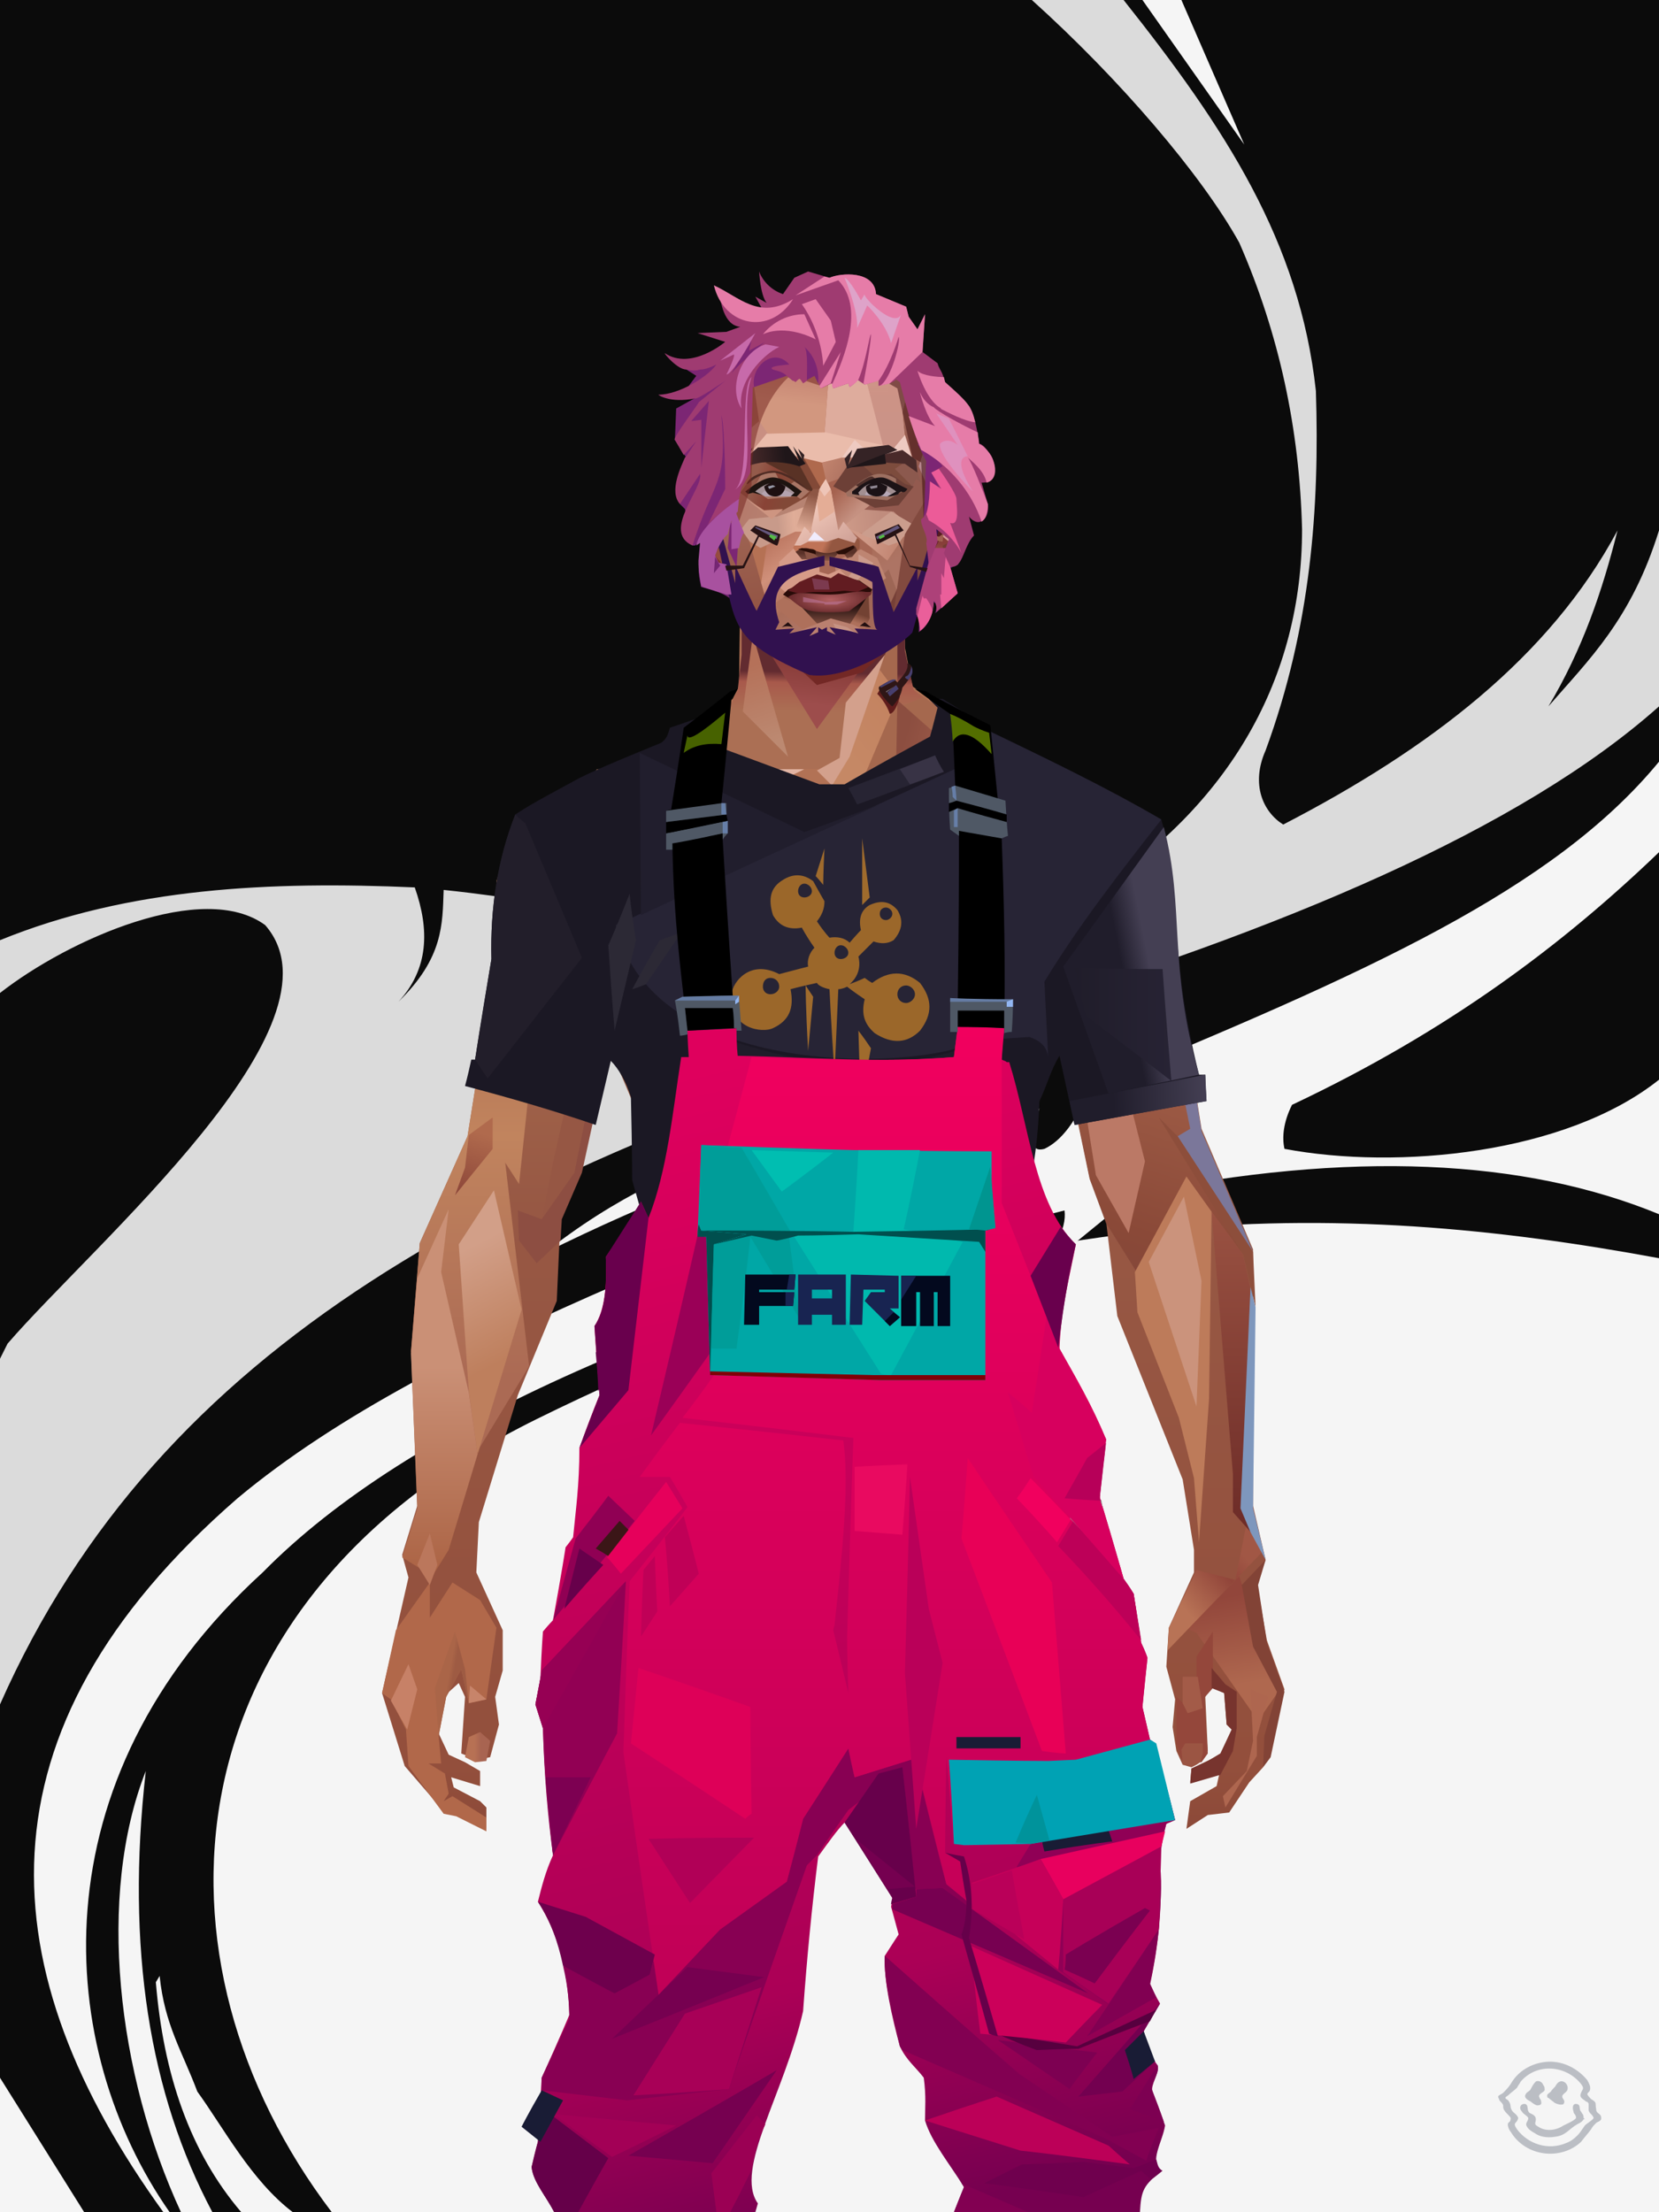 <?xml version="1.0" encoding="UTF-8"?><svg width="1320px" height="1760px" viewBox="0 0 1320 1760" version="1.1" xmlns="http://www.w3.org/2000/svg" xmlns:xlink="http://www.w3.org/1999/xlink"><defs></defs><g stroke="none" stroke-width="1" fill="none" id="id-31704" fill-rule="evenodd"><g id="id-31705"><rect fill="#0B0B0B" width="1320" height="1760" x="0" y="0" id="id-31706"></rect><g transform=" translate(0,0)" fill="#F5F5F5" id="id-31707"><path d=" M 264,1760 C 112,1560 129,1276 427,1129 C 794,948 1066,954 1320,1001 L 1320,1760 C 616,1760 264,1760 264,1760 Z" id="id-31708"></path><path d=" M 124,1577 C 130,1650 151,1712 192,1760 C 192,1760 233,1760 233,1760 C 200,1735 178,1693 157,1664 C 145,1632 131,1611 127,1572 L 124,1577 Z" id="id-31709"></path><path d=" M 169,1760 C 153,1760 144,1760 144,1760 C 93,1650 77,1508 116,1409 C 100,1550 119,1666 169,1760 Z" id="id-31710"></path><path d=" M 135,1760 C 133,1760 130,1760 130,1760 C -8,1569 -25,1378 189,1192 C 347,1060 622,974 827,882 C 819,907 820,917 831,914 C 844,908 857,892 867,865 C 1088,774 1236,708 1320,606 C 1320,654 1320,678 1320,678 C 1244,751 1153,820 1028,879 C 1021,893 1020,905 1022,914 C 1112,931 1246,918 1320,859 C 1320,930 1320,966 1320,966 C 1213,922 1075,915 903,950 C 844,998 815,1022 815,1022 C 838,998 849,978 847,963 C 547,1038 325,1133 209,1251 C 27,1417 44,1630 135,1760 Z" id="id-31708"></path><path d=" M 1320,562 C 1210,660 1020,740 791,809 C 396,928 127,1069 0,1356 C 0,1173 0,1081 0,1081 C 4,1073 6,1069 6,1069 C 75,989 280,815 211,736 C 162,700 55,747 0,790 L 0,748 C 103,706 216,701 330,706 C 342,740 341,771 317,797 C 353,762 352,735 353,708 C 468,720 583,751 726,738 C 773,696 797,675 797,675 C 743,744 717,779 717,779 C 761,747 783,731 783,731 C 807,727 834,721 867,712 C 979,641 1036,539 1036,421 C 1034,342 1018,266 986,193 C 956,139 891,63 821,0 L 894,0 C 975,102 1034,192 1047,311 C 1050,404 1043,499 1007,597 C 995,624 1005,646 1021,656 C 1137,596 1233,523 1287,422 C 1275,470 1259,517 1232,562 C 1264,525 1298,493 1320,422 L 1320,562 Z" opacity="0.888" id="id-31708"></path><path d=" M 909,0 L 990,115 L 940,0 C 919,0 909,0 909,0 Z" id="id-31713"></path><polygon points="0 1653 0 1760 67 1760" id="id-31714"></polygon><path d=" M 790,834 L 810,825 C 770,853 742,870 686,895 C 606,921 515,956 433,997 C 490,952 540,930 623,897 C 683,875 739,854 790,834 Z" id="id-31715"></path><path d=" M 850,810 C 791,856 762,878 762,878 L 832,850 C 844,824 850,810 850,810 Z" id="id-31716"></path></g></g></g><defs></defs><path d=" M 762,449 L 756,452 L 762,472 L 744,488 C 744,488 747,481 743,479 C 743,479 743,494 731,503 C 731,503 732,491 729,490 C 729,490 722,500 721,507 C 698,503 601,486 596,488 C 578,474 580,473 558,467 C 558,467 554,454 557,444 C 573,442 751,437 768,437 L 762,449 Z" fill="#752673" id="id-110191"></path><defs><linearGradient x1="50%" y1="6%" x2="50%" y2="100%" id="id-110524"><stop stop-color="#B37355" offset="0%"></stop><stop stop-color="#C58B67" offset="8%"></stop><stop stop-color="#A5684C" offset="20%"></stop><stop stop-color="#975844" offset="34%"></stop><stop stop-color="#934F3C" offset="71%"></stop><stop stop-color="#602521" offset="100%"></stop></linearGradient><linearGradient x1="50%" y1="-10%" x2="50%" y2="84%" id="id-110525"><stop stop-color="#A86549" offset="0%"></stop><stop stop-color="#C1845E" offset="49%"></stop><stop stop-color="#AB6A54" offset="100%"></stop></linearGradient><linearGradient x1="57%" y1="50%" x2="47%" y2="56%" id="id-110526"><stop stop-color="#7A3A33" offset="0%"></stop><stop stop-color="#783731" offset="100%"></stop></linearGradient><linearGradient x1="45%" y1="35%" x2="55%" y2="47%" id="id-110527"><stop stop-color="#A66552" offset="0%"></stop><stop stop-color="#824237" offset="100%"></stop></linearGradient><linearGradient x1="54%" y1="31%" x2="47%" y2="81%" id="id-110528"><stop stop-color="#A5684E" offset="0%"></stop><stop stop-color="#A7644C" offset="20%"></stop><stop stop-color="#8A4938" offset="71%"></stop><stop stop-color="#854739" offset="81%"></stop><stop stop-color="#824036" offset="100%"></stop></linearGradient><linearGradient x1="43%" y1="38%" x2="54%" y2="44%" id="id-110529"><stop stop-color="#AA6548" offset="0%"></stop><stop stop-color="#9E5B43" offset="100%"></stop></linearGradient><linearGradient x1="46%" y1="8%" x2="58%" y2="82%" id="id-110530"><stop stop-color="#C9906F" offset="0%"></stop><stop stop-color="#A45848" offset="100%"></stop></linearGradient><linearGradient x1="50%" y1="41%" x2="49%" y2="65%" id="id-110531"><stop stop-color="#622B30" offset="0%"></stop><stop stop-color="#A8594B" offset="27%"></stop><stop stop-color="#AB6F54" offset="100%"></stop></linearGradient><linearGradient x1="63%" y1="4%" x2="25%" y2="77%" id="id-110532"><stop stop-color="#D2A185" offset="0%"></stop><stop stop-color="#D5A88F" offset="55%"></stop><stop stop-color="#B97A5D" offset="100%"></stop></linearGradient><linearGradient x1="50%" y1="23%" x2="41%" y2="77%" id="id-110533"><stop stop-color="#7F3531" offset="0%"></stop><stop stop-color="#9D4D4C" offset="100%"></stop></linearGradient><linearGradient x1="47%" y1="22%" x2="55%" y2="89%" id="id-110534"><stop stop-color="#B57159" offset="0%"></stop><stop stop-color="#BC8971" offset="100%"></stop></linearGradient><linearGradient x1="86%" y1="87%" x2="11%" y2="66%" id="id-110535"><stop stop-color="#9E5C4A" offset="0%"></stop><stop stop-color="#8C4E40" offset="100%"></stop></linearGradient><linearGradient x1="71%" y1="11%" x2="50%" y2="100%" id="id-110536"><stop stop-color="#B27255" offset="0%"></stop><stop stop-color="#A5684C" offset="100%" stop-opacity="0"></stop></linearGradient><linearGradient x1="66%" y1="46%" x2="56%" y2="43%" id="id-110537"><stop stop-color="#8E5040" offset="0%"></stop><stop stop-color="#7D403A" offset="100%"></stop></linearGradient><linearGradient x1="100%" y1="41%" x2="50%" y2="63%" id="id-110538"><stop stop-color="#712725" offset="0%"></stop><stop stop-color="#732825" offset="100%"></stop></linearGradient><linearGradient x1="69%" y1="20%" x2="50%" y2="100%" id="id-110539"><stop stop-color="#925342" offset="0%"></stop><stop stop-color="#9D5A48" offset="100%"></stop></linearGradient><linearGradient x1="36%" y1="20%" x2="57%" y2="81%" id="id-110540"><stop stop-color="#B07254" offset="0%"></stop><stop stop-color="#B37355" offset="100%"></stop></linearGradient><linearGradient x1="26%" y1="83%" x2="92%" y2="50%" id="id-110541"><stop stop-color="#C48864" offset="0%" stop-opacity="0"></stop><stop stop-color="#C38B6B" offset="99%"></stop></linearGradient><linearGradient x1="17%" y1="56%" x2="85%" y2="45%" id="id-110542"><stop stop-color="#D0A183" offset="0%" stop-opacity="0"></stop><stop stop-color="#D0A183" offset="51%"></stop><stop stop-color="#C68E6E" offset="100%"></stop></linearGradient><linearGradient x1="17%" y1="24%" x2="74%" y2="87%" id="id-110543"><stop stop-color="#C78E6C" offset="0%"></stop><stop stop-color="#B87755" offset="100%"></stop></linearGradient><linearGradient x1="26%" y1="42%" x2="80%" y2="75%" id="id-110544"><stop stop-color="#D9B09C" offset="0%"></stop><stop stop-color="#D5A88F" offset="100%" stop-opacity="0"></stop></linearGradient><linearGradient x1="29%" y1="56%" x2="77%" y2="50%" id="id-110545"><stop stop-color="#CDA484" offset="0%"></stop><stop stop-color="#CB9D7C" offset="100%" stop-opacity="0"></stop></linearGradient><linearGradient x1="74%" y1="24%" x2="34%" y2="74%" id="id-110546"><stop stop-color="#C38260" offset="0%"></stop><stop stop-color="#C58865" offset="100%"></stop></linearGradient><linearGradient x1="66%" y1="100%" x2="40%" y2="0%" id="id-110547"><stop stop-color="#BC7A58" offset="0%"></stop><stop stop-color="#D7AA98" offset="46%"></stop><stop stop-color="#C28360" offset="100%"></stop></linearGradient><linearGradient x1="52%" y1="13%" x2="59%" y2="75%" id="id-110548"><stop stop-color="#92463B" offset="0%"></stop><stop stop-color="#AF684F" offset="100%"></stop></linearGradient><linearGradient x1="28%" y1="76%" x2="73%" y2="20%" id="id-110549"><stop stop-color="#B87356" offset="0%"></stop><stop stop-color="#91453A" offset="67%"></stop><stop stop-color="#A15745" offset="100%"></stop></linearGradient><linearGradient x1="50%" y1="0%" x2="50%" y2="100%" id="id-110550"><stop stop-color="#9A5242" offset="0%"></stop><stop stop-color="#6C2B27" offset="100%"></stop></linearGradient><linearGradient x1="66%" y1="59%" x2="24%" y2="66%" id="id-110551"><stop stop-color="#A36149" offset="0%"></stop><stop stop-color="#C07F5D" offset="100%"></stop></linearGradient><linearGradient x1="41%" y1="11%" x2="55%" y2="61%" id="id-110552"><stop stop-color="#CD9781" offset="0%"></stop><stop stop-color="#B4705C" offset="100%"></stop></linearGradient><linearGradient x1="19%" y1="58%" x2="66%" y2="43%" id="id-110553"><stop stop-color="#D3A389" offset="0%"></stop><stop stop-color="#C38761" offset="100%"></stop></linearGradient><linearGradient x1="73%" y1="50%" x2="30%" y2="53%" id="id-110554"><stop stop-color="#9B5F42" offset="0%"></stop><stop stop-color="#B67B61" offset="100%"></stop></linearGradient><linearGradient x1="31%" y1="0%" x2="50%" y2="100%" id="id-110555"><stop stop-color="#D5A897" offset="0%"></stop><stop stop-color="#D1A08E" offset="100%"></stop></linearGradient><linearGradient x1="29%" y1="43%" x2="65%" y2="100%" id="id-110556"><stop stop-color="#D29D85" offset="0%"></stop><stop stop-color="#C18265" offset="100%"></stop></linearGradient><linearGradient x1="13%" y1="78%" x2="84%" y2="50%" id="id-110557"><stop stop-color="#B77456" offset="0%"></stop><stop stop-color="#AA6244" offset="100%"></stop></linearGradient><linearGradient x1="50%" y1="0%" x2="36%" y2="100%" id="id-110558"><stop stop-color="#D1A187" offset="0%"></stop><stop stop-color="#CC957E" offset="100%"></stop></linearGradient><linearGradient x1="50%" y1="28%" x2="64%" y2="55%" id="id-110559"><stop stop-color="#CF9D80" offset="0%"></stop><stop stop-color="#C38869" offset="100%"></stop></linearGradient><linearGradient x1="40%" y1="55%" x2="62%" y2="71%" id="id-110560"><stop stop-color="#B47251" offset="0%"></stop><stop stop-color="#BA7B58" offset="100%"></stop></linearGradient><linearGradient x1="9%" y1="37%" x2="88%" y2="55%" id="id-110561"><stop stop-color="#9D5D46" offset="0%"></stop><stop stop-color="#86473B" offset="100%"></stop></linearGradient><linearGradient x1="62%" y1="19%" x2="50%" y2="100%" id="id-110562"><stop stop-color="#B06A4D" offset="0%"></stop><stop stop-color="#8E483A" offset="100%"></stop></linearGradient><linearGradient x1="45%" y1="18%" x2="51%" y2="67%" id="id-110563"><stop stop-color="#D29F88" offset="0%"></stop><stop stop-color="#BE7F5D" offset="100%"></stop></linearGradient><linearGradient x1="50%" y1="43%" x2="50%" y2="100%" id="id-110564"><stop stop-color="#CA9076" offset="0%"></stop><stop stop-color="#AB6344" offset="100%"></stop></linearGradient><linearGradient x1="45%" y1="50%" x2="58%" y2="50%" id="id-110565"><stop stop-color="#9D5D49" offset="0%"></stop><stop stop-color="#BE836D" offset="100%"></stop></linearGradient><linearGradient x1="33%" y1="74%" x2="77%" y2="42%" id="id-110566"><stop stop-color="#A8644F" offset="0%"></stop><stop stop-color="#B6765A" offset="100%"></stop></linearGradient><linearGradient x1="63%" y1="59%" x2="38%" y2="59%" id="id-110567"><stop stop-color="#A86451" offset="0%"></stop><stop stop-color="#B77154" offset="100%"></stop></linearGradient><linearGradient x1="50%" y1="0%" x2="50%" y2="100%" id="id-110568"><stop stop-color="#BD907D" offset="0%"></stop><stop stop-color="#9E5744" offset="100%"></stop></linearGradient><linearGradient x1="47%" y1="47%" x2="53%" y2="50%" id="id-110569"><stop stop-color="#C19B86" offset="0%"></stop><stop stop-color="#9E5744" offset="100%"></stop></linearGradient><linearGradient x1="50%" y1="0%" x2="50%" y2="100%" id="id-110570"><stop stop-color="#AC6553" offset="0%"></stop><stop stop-color="#9E5644" offset="100%"></stop></linearGradient><linearGradient x1="50%" y1="0%" x2="50%" y2="100%" id="id-110571"><stop stop-color="#B28775" offset="0%"></stop><stop stop-color="#B68776" offset="100%"></stop></linearGradient><linearGradient x1="0%" y1="55%" x2="100%" y2="55%" id="id-110572"><stop stop-color="#A2675E" offset="0%"></stop><stop stop-color="#8F4F4C" offset="100%"></stop></linearGradient><linearGradient x1="50%" y1="0%" x2="50%" y2="100%" id="id-110573"><stop stop-color="#AF8873" offset="0%"></stop><stop stop-color="#93493E" offset="100%"></stop></linearGradient><linearGradient x1="49%" y1="20%" x2="52%" y2="96%" id="id-110574"><stop stop-color="#9B5650" offset="0%"></stop><stop stop-color="#984D3F" offset="100%"></stop></linearGradient><linearGradient x1="50%" y1="0%" x2="50%" y2="100%" id="id-110575"><stop stop-color="#5A1D24" offset="0%"></stop><stop stop-color="#72332B" offset="100%"></stop></linearGradient><linearGradient x1="33%" y1="47%" x2="59%" y2="56%" id="id-110576"><stop stop-color="#8E4D39" offset="0%"></stop><stop stop-color="#7C3A31" offset="100%"></stop></linearGradient></defs><g transform=" translate(304,473)" id="id-110577"><polygon points="174 662 139 824 137 906 146 1082 171 1154 176 1211 174 1230 175 1284 287 1284 284 1265 308 1195 306 1124 345 952 343 912 353 879 362 881 371 877 383 904 391 970 434 1079 457 1202 475 1252 475 1284 596 1284 600 1225 591 1146 609 1103 612 997 596 842 545 671 539 640 528 606 531 569 509 498 522 403 539 360 539 348 563 464 576 498 585 574 637 704 646 760 646 778 626 822 624 853 631 879 629 901 632 920 637 931 647 931 657 920 655 877 659 867 670 874 672 899 676 903 667 923 644 934 643 945 666 939 664 948 643 960 640 982 657 971 674 969 690 945 701 933 704 926 707 923 713 892 718 871 704 832 696 786 703 768 693 725 693 521 652 425 629 282 626 203 612 175 567 156 548 141 530 139 479 114 422 73 416 42 415 1 285 0 284 73 279 83 242 114 196 137 171 139 155 156 108 175 91 228 91 287 68 431 30 516 23 602 28 725 16 764 21 782 0 874 18 932 49 968 59 970 83 982 83 965 78 960 57 949 55 941 78 948 78 936 66 929 53 923 45 906 51 875 61 866 66 877 63 922 75 927 86 925 93 899 90 877 96 856 96 824 75 778 77 738 108 637 139 562 142 495 159 458 180 358 199 403 203 461 211 504 188 564 191 608" fill="url(#id-110524)" id="id-110578"></polygon><polygon points="91 287 68 431 30 516 23 602 72 688 117 614 98 452 109 469 123 336 102 372 109 294 88 309 109 285" fill="url(#id-110525)" id="id-110578"></polygon><polygon points="383 906 391 972 434 1081 457 1204 475 1254 475 1287 596 1287 600 1226 591 1148 609 1105 612 999 602 904 584 908 584 846 535 683 456 705 382 878" fill="url(#id-110526)" id="id-110578"></polygon><polygon points="137 907 146 1083 171 1156 176 1212 174 1232 175 1286 175 1287 287 1287 284 1266 308 1197 306 1126 345 954 343 923 293 814 263 724 247 711" fill="url(#id-110527)" id="id-110578"></polygon><polygon points="545 673 539 641 528 608 531 571 509 500 522 405 539 361 539 350 563 465 576 500 601 540 660 491 688 529 652 427 629 283 626 205 612 177 568 157 548 142 530 141 479 116 422 75 416 44 415 3 360 3 360 715 462 724" fill="url(#id-110528)" id="id-110578"></polygon><polygon points="83 984 59 972 49 970 21 932 19 903 7 879 0 874 11 824 38 786 38 814 56 786 78 800 91 822 83 879 69 882 63 855 51 877 45 908 47 930 37 930 50 938 53 954 49 960 56 956 83 973" fill="#B1684A" id="id-110583"></polygon><polygon points="66 855 69 882 63 855 51 877 45 908 42 870 58 825" fill="url(#id-110529)" id="id-110583"></polygon><polygon points="83 879 69 882 70 868" fill="#C7846A" id="id-110583"></polygon><polygon points="481 376 513 349 558 291 522 368" fill="#885F60" id="id-110586"></polygon><polygon points="313 697 260 560 246 448 259 424 355 408 361 366 317 404 285 409 267 378 313 343 394 351 431 378 420 404 368 399 371 404 449 421 466 441 449 510 466 547 406 697 358 717" fill="url(#id-110530)" id="id-110587"></polygon><polygon points="410 90 430 82 423 76 416 45 416 7 286 9 286 48 283 76 278 86 244 114 195 139 366 139 390 70 410 26" fill="url(#id-110531)" id="id-110588"></polygon><polygon points="182 180 133 231 97 289 97 231 113 182 165 159" fill="url(#id-110532)" id="id-110589"></polygon><polygon points="346 107 384 55 409 31 414 23 299 31" fill="url(#id-110533)" id="id-110590"></polygon><polygon points="287 93 295 32 323 129" fill="url(#id-110534)" id="id-110591"></polygon><polygon points="336 139 314 151 270 146 224 139" fill="#E2B4A4" id="id-110592"></polygon><polygon points="410 84 409 136 461 129" fill="url(#id-110535)" id="id-110593"></polygon><polygon points="173 246 167 286 191 351 263 386 328 330 359 330 359 152 348 139 336 139 309 152" fill="url(#id-110536)" id="id-110594"></polygon><polygon points="464 159 516 190 500 159" fill="url(#id-110537)" id="id-110595"></polygon><polygon points="302 31 346 72 382 62 409 37 416 28 416 13" fill="url(#id-110538)" id="id-110596"></polygon><polygon points="263 151 191 202 219 151" fill="#B17054" id="id-110597"></polygon><polygon points="154 206 170 170 122 188" fill="#DEB7A9" id="id-110598"></polygon><polygon points="358 285 344 299 323 318 305 354 358 345 354 305" fill="url(#id-110539)" id="id-110599"></polygon><polygon points="260 361 265 387 203 371 191 347" fill="#94523B" id="id-110600"></polygon><polygon points="198 362 181 359 167 284" fill="#5E2227" id="id-110601"></polygon><polygon points="477 341 477 335 488 326 496 325 509 338 496 348 485 354" fill="#5D2221" id="id-110602"></polygon><polygon points="314 151 342 220 317 293 237 351 209 318 172 251 185 205 270 146" fill="url(#id-110540)" id="id-110603"></polygon><polygon points="314 151 330 238 209 318 172 251 185 205 270 146" fill="url(#id-110541)" id="id-110603"></polygon><polygon points="314 151 350 205 220 227 185 205 270 146" fill="url(#id-110542)" opacity="0.369" id="id-110603"></polygon><polygon points="211 335 223 322 242 327 244 332 235 353 213 349" fill="#642B26" id="id-110606"></polygon><polygon points="224 339 226 342 226 345 222 349 235 350 242 333 230 338 227 335" fill="#70434F" id="id-110607"></polygon><polygon points="488 343 491 347 486 351 479 338 489 327 495 327 493 336" fill="#6F373C" id="id-110608"></polygon><polygon points="485 339 488 343 493 337" fill="#92523E" id="id-110609"></polygon><polygon points="359 162 359 291 406 325 455 347 529 267 463 182 415 166" fill="url(#id-110543)" id="id-110610"></polygon><polygon points="359 178 359 281 391 302 391 249 489 270 461 189 415 166" fill="url(#id-110544)" id="id-110610"></polygon><polygon points="359 178 359 219 472 220 461 189 415 166 371 163" fill="url(#id-110545)" id="id-110610"></polygon><polygon points="358 178 372 168 440 156 413 137 378 158 411 80 396 60 358 146" fill="url(#id-110546)" id="id-110613"></polygon><polygon points="346 140 358 152 372 129 400 48 369 86 364 130" fill="#D3A08C" id="id-110614"></polygon><polygon points="591 281 601 226 559 159 514 159 523 138 499 156 571 263" fill="url(#id-110547)" id="id-110615"></polygon><polygon points="609 298 626 332 629 285 627 227 614 207 617 251" fill="#8581A0" id="id-110616"></polygon><polygon points="554 159 567 157 612 177 614 192 579 175 603 207 601 226" fill="#B67758" id="id-110617"></polygon><polygon points="641 823 648 826 697 896 713 873 682 781" fill="url(#id-110548)" id="id-110618"></polygon><polygon points="625 840 700 762 688 738 679 784 648 776 626 822" fill="url(#id-110549)" id="id-110618"></polygon><polygon points="648 862 648 845 661 825 661 870 654 878 657 922 652 929 637 929 632 914 632 893 632 877 644 888" fill="#94473B" id="id-110620"></polygon><polygon points="554 375 577 333 607 451 594 508 568 462" fill="#BB7966" id="id-110621"></polygon><polygon points="623 326 643 425 633 431 693 523 652 427 636 326 625 315" fill="#7B779A" id="id-110622"></polygon><polygon points="628 274 638 339 623 314" fill="#6F393C" id="id-110623"></polygon><polygon points="693 523 695 567 685 525 618 416 633 431" fill="#8D4E3B" id="id-110624"></polygon><polygon points="640 463 599 539 601 571 634 655 646 703 650 754 658 640 660 491" fill="#BD7B5A" id="id-110625"></polygon><polygon points="610 531 648 646 652 546 638 479" fill="#CB937C" id="id-110625"></polygon><polygon points="693 748 677 730 677 700 660 491 685 525 691 552 684 727" fill="url(#id-110550)" id="id-110627"></polygon><polygon points="691 746 703 768 693 727 695 567 691 551 683 727" fill="#7E97BD" id="id-110628"></polygon><polygon points="260 559 310 683 355 716 263 713 238 685 195 582" fill="url(#id-110551)" id="id-110629"></polygon><polygon points="637 931 636 919 639 914 653 914 653 922 651 929 648 931 644 933" fill="#9B5543" id="id-110630"></polygon><polygon points="637 861 637 882 641 890 653 886 649 861" fill="#A35B48" id="id-110631"></polygon><polygon points="691 871 693 912 688 936 669 956 671 965 696 924 696 909 705 877" fill="#AE664F" id="id-110632"></polygon><polygon points="703 768 684 788 693 837 712 873 702 908 701 933 707 925 718 873 704 834 697 788" fill="#824336" id="id-110633"></polygon><polygon points="667 939 643 946 644 934 657 928 667 922 676 903 672 899 670 874 660 870 660 854 671 867 680 873 680 902 677 920" fill="#77342E" id="id-110634"></polygon><polygon points="361 510 359 634 426 561 420 535" fill="url(#id-110552)" opacity="0.626" id="id-110635"></polygon><polygon points="319 403 289 399 268 380 313 343 361 348 362 372" fill="url(#id-110553)" id="id-110636"></polygon><polygon points="171 141 168 151 180 151 204 139 196 138" fill="url(#id-110554)" id="id-110637"></polygon><polygon points="359 308 362 360 382 334" fill="#BB7863" opacity="0.625" id="id-110638"></polygon><polygon points="360 546 360 584 387 551 374 540" fill="url(#id-110555)" opacity="0.626" id="id-110639"></polygon><polygon points="346 542 360 547 373 540 360 534" fill="#763735" id="id-110640"></polygon><polygon points="325 545 277 503 259 561 308 579" fill="url(#id-110556)" opacity="0.758" id="id-110641"></polygon><polygon points="389 499 460 467 449 510 404 520" fill="url(#id-110557)" id="id-110642"></polygon><polygon points="364 491 361 403 420 428" fill="url(#id-110558)" opacity="0.758" id="id-110643"></polygon><polygon points="262 446 333 446 323 469 279 492" fill="url(#id-110559)" opacity="0.758" id="id-110644"></polygon><polygon points="259 425 279 496 259 561 236 528 213 443 227 425 243 447" fill="url(#id-110560)" id="id-110645"></polygon><polygon points="412 343 444 374 466 383 499 351 447 354 416 339" fill="url(#id-110561)" id="id-110646"></polygon><polygon points="164 252 163 278 128 284" fill="#85483C" id="id-110647"></polygon><polygon points="58 478 88 441 88 416 69 430 66 456" fill="url(#id-110562)" id="id-110648"></polygon><polygon points="76 684 69 634 61 517 89 474 111 569" fill="url(#id-110563)" id="id-110649"></polygon><polygon points="53 489 47 539 69 635 76 684 53 760 40 781 16 766 28 727 23 604 28 544" fill="url(#id-110564)" id="id-110650"></polygon><polygon points="136 452 127 497 153 460 177 340 170 300" fill="#965744" id="id-110651"></polygon><polygon points="181 359 159 460 143 497 142 514 123 532 109 514 108 490 127 497 153 460 177 340" fill="#8D4E42" id="id-110651"></polygon><polygon points="38 747 28 772 38 788 44 772" fill="#BB775C" id="id-110653"></polygon><polygon points="359 379 342 413 361 444 377 417" fill="url(#id-110565)" id="id-110654"></polygon><polygon points="196 581 260 561 229 519" fill="url(#id-110566)" id="id-110655"></polygon><polygon points="74 929 66 925 69 909 78 905 86 912 83 928" fill="url(#id-110567)" id="id-110656"></polygon><polygon points="20 903 7 880 21 851 28 871" fill="#C78167" id="id-110657"></polygon><polygon points="218 1123 203 1040 191 913 171 1090 182 1169 230 1208 261 1237 270 1213 234 1175 212 1157 272 1191 281 1169" fill="url(#id-110568)" opacity="0.808" id="id-110658"></polygon><polygon points="182 1207 181 1155 213 1106 236 1166 230 1210" fill="#A8614D" id="id-110659"></polygon><polygon points="187 902 211 1137 227 1161 275 1187 299 1137 272 1009 299 918 269 791 211 836" fill="url(#id-110569)" id="id-110660"></polygon><polygon points="288 1079 311 1040 311 942 295 903 264 1019 275 1188 301 1137" fill="url(#id-110570)" id="id-110661"></polygon><polygon points="584 908 604 1008 608 1106 614 998 599 887" fill="#848BB1" id="id-110662"></polygon><polygon points="430 886 488 1140 535 1115 561 925 566 886 536 816 500 786" fill="url(#id-110571)" opacity="0.792" id="id-110663"></polygon><polygon points="581 921 588 1011 584 1112 576 1162 544 1046 566 886" fill="url(#id-110572)" id="id-110664"></polygon><polygon points="561 1247 518 1200 472 1112 494 931 505 931 594 1188 579 1244" fill="url(#id-110573)" id="id-110665"></polygon><polygon points="531 1221 539 1263 536 1269 516 1287 509 1287 500 1263 513 1199 488 1226 462 1170 472 1101 427 1010 398 877 469 771 518 739 536 818 500 787 433 890 477 1078 534 1212" fill="url(#id-110574)" id="id-110666"></polygon><polygon points="321 1058 284 852 258 721 266 733 371 879 362 883 354 881 343 914 345 954" fill="#995346" id="id-110667"></polygon><polygon points="429 1068 424 875 536 705 454 704 380 865 384 906 391 972" fill="#9E5752" opacity="0.394" id="id-110668"></polygon><polygon points="175 1262 194 1287 206 1287 225 1226 213 1249 175 1221 174 1232" fill="#743428" id="id-110669"></polygon><polygon points="528 1227 554 1234 569 1169 549 1168" fill="#AC7064" id="id-110670"></polygon><polygon points="546 678 545 672 539 641 528 608 531 571 509 500 522 405 539 361 539 350 547 389 542 330 558 289 517 369 528 369 517 411 499 442 509 465 488 531 507 525 522 585 449 724" fill="url(#id-110575)" id="id-110578"></polygon><polygon points="402 722 490 609 522 585 449 723" fill="#94493C" id="id-110672"></polygon><polygon points="174 664 139 826 137 907 139 937 238 690 352 886 354 881 362 883 371 879 383 906 471 773 548 712 596 844 545 673 539 641 478 697 449 723 278 705 232 657 188 566 191 610" fill="url(#id-110576)" id="id-110578"></polygon><polygon points="189 616 211 620 190 586 190 609" fill="#813F3A" id="id-110674"></polygon><polygon points="139 836 225 709 167 697 139 826" fill="#753E2A" id="id-110675"></polygon><polygon points="518 734 596 843 547 678" fill="#622B30" id="id-110676"></polygon><polygon points="415 778 447 726 314 744 329 762" fill="#A6564C" opacity="0.520" id="id-110578"></polygon><polygon points="411 685 463 666 456 573" fill="#7A3B33" id="id-110678"></polygon></g><defs><linearGradient x1="53%" y1="5%" x2="47%" y2="91%" id="id-111278"><stop stop-color="#932126" offset="0%"></stop><stop stop-color="#873F39" offset="82%"></stop><stop stop-color="#9E5E4F" offset="100%"></stop></linearGradient><linearGradient x1="62%" y1="61%" x2="50%" y2="36%" id="id-111279"><stop stop-color="#BA6E61" offset="0%"></stop><stop stop-color="#4D1217" offset="100%"></stop></linearGradient><linearGradient x1="50%" y1="13%" x2="57%" y2="81%" id="id-111280"><stop stop-color="#885154" offset="0%"></stop><stop stop-color="#9E5E4F" offset="52%"></stop><stop stop-color="#D79898" offset="100%"></stop></linearGradient><linearGradient x1="50%" y1="0%" x2="54%" y2="88%" id="id-111281"><stop stop-color="#8B2F27" offset="0%"></stop><stop stop-color="#803A2B" offset="100%"></stop></linearGradient><linearGradient x1="36%" y1="75%" x2="36%" y2="18%" id="id-111282"><stop stop-color="#6F3938" offset="0%"></stop><stop stop-color="#590F13" offset="100%"></stop></linearGradient><linearGradient x1="33%" y1="21%" x2="62%" y2="79%" id="id-111283"><stop stop-color="#A56757" offset="0%"></stop><stop stop-color="#B57363" offset="10%"></stop><stop stop-color="#B9735D" offset="53%"></stop><stop stop-color="#D0907A" offset="70%"></stop><stop stop-color="#AA6E5A" offset="88%"></stop><stop stop-color="#AD7464" offset="100%"></stop></linearGradient><linearGradient x1="28%" y1="56%" x2="79%" y2="54%" id="id-111284"><stop stop-color="#C89A8A" offset="0%"></stop><stop stop-color="#E0AD98" offset="16%"></stop><stop stop-color="#C08C7D" offset="100%"></stop></linearGradient><linearGradient x1="68%" y1="59%" x2="18%" y2="46%" id="id-111285"><stop stop-color="#B78372" offset="0%"></stop><stop stop-color="#B4786A" offset="100%"></stop></linearGradient><linearGradient x1="26%" y1="17%" x2="91%" y2="50%" id="id-111286"><stop stop-color="#945344" offset="0%"></stop><stop stop-color="#B3715E" offset="16%"></stop><stop stop-color="#CB8C74" offset="51%"></stop><stop stop-color="#935A4F" offset="100%"></stop></linearGradient><linearGradient x1="45%" y1="16%" x2="52%" y2="84%" id="id-111287"><stop stop-color="#9F6554" offset="0%"></stop><stop stop-color="#925343" offset="100%"></stop></linearGradient><linearGradient x1="91%" y1="32%" x2="50%" y2="77%" id="id-111288"><stop stop-color="#9D6655" offset="0%"></stop><stop stop-color="#A96C5D" offset="100%"></stop></linearGradient><linearGradient x1="72%" y1="40%" x2="61%" y2="55%" id="id-111289"><stop stop-color="#734233" offset="0%"></stop><stop stop-color="#AE705B" offset="100%"></stop></linearGradient><linearGradient x1="50%" y1="33%" x2="50%" y2="100%" id="id-111290"><stop stop-color="#1E0D0C" offset="0%"></stop><stop stop-color="#7F4D40" offset="100%"></stop></linearGradient><linearGradient x1="34%" y1="50%" x2="87%" y2="60%" id="id-111291"><stop stop-color="#D09A88" offset="0%"></stop><stop stop-color="#C38774" offset="100%"></stop></linearGradient><linearGradient x1="14%" y1="54%" x2="60%" y2="65%" id="id-111292"><stop stop-color="#945B4B" offset="0%"></stop><stop stop-color="#894336" offset="50%"></stop><stop stop-color="#824937" offset="100%"></stop></linearGradient><linearGradient x1="50%" y1="0%" x2="50%" y2="100%" id="id-111293"><stop stop-color="#CE9386" offset="0%"></stop><stop stop-color="#C99387" offset="100%"></stop></linearGradient><linearGradient x1="50%" y1="9%" x2="44%" y2="54%" id="id-111294"><stop stop-color="#C58372" offset="0%"></stop><stop stop-color="#D2977F" offset="100%"></stop></linearGradient><linearGradient x1="61%" y1="87%" x2="61%" y2="8%" id="id-111295"><stop stop-color="#DEAC9D" offset="0%" stop-opacity="0"></stop><stop stop-color="#D69C96" offset="100%"></stop></linearGradient><radialGradient cx="50%" cy="39%" r="61%" id="id-111296" fx="50%" fy="39%" gradientTransform=" translate(0.500,0.392) scale(0.254,1) rotate(90) scale(1,3) translate(-0.500,-0.392)"><stop stop-color="#B36061" offset="0%"></stop><stop stop-color="#6C2C2E" offset="100%"></stop></radialGradient><linearGradient x1="67%" y1="12%" x2="50%" y2="100%" id="id-111297"><stop stop-color="#8D5644" offset="0%"></stop><stop stop-color="#E0AD98" offset="100%"></stop></linearGradient><linearGradient x1="45%" y1="50%" x2="56%" y2="52%" id="id-111298"><stop stop-color="#BF7357" offset="0%"></stop><stop stop-color="#945741" offset="100%"></stop></linearGradient><linearGradient x1="18%" y1="22%" x2="62%" y2="71%" id="id-111299"><stop stop-color="#A5624F" offset="0%"></stop><stop stop-color="#C59181" offset="100%"></stop></linearGradient><linearGradient x1="50%" y1="35%" x2="87%" y2="93%" id="id-111300"><stop stop-color="#EEC5B7" offset="0%"></stop><stop stop-color="#D1A398" offset="100%"></stop></linearGradient><linearGradient x1="50%" y1="115%" x2="50%" y2="50%" id="id-111301"><stop stop-color="#925F51" offset="0%"></stop><stop stop-color="#593128" offset="100%"></stop></linearGradient><linearGradient x1="73%" y1="44%" x2="22%" y2="46%" id="id-111302"><stop stop-color="#1F1619" offset="0%"></stop><stop stop-color="#492A2A" offset="100%"></stop></linearGradient></defs><g transform=" translate(548,259)" id="id-111303"><g id="id-111304"><g transform=" translate(0,121)" id="id-111305"><polygon points="199 13 214 3 222 9 221 25 214 38 214 43 210 54 208 65 197 70 190 64" fill="url(#id-111278)" id="id-111306"></polygon><polygon points="197 24 209 14 216 9 219 10 220 22 214 37 195 43" fill="url(#id-111279)" id="id-111307"></polygon><polygon points="203 38 208 34 199 25 203 22 209 23 207 18 212 16 214 38 214 43 213 48 207 51 201 46" fill="url(#id-111280)" id="id-111306"></polygon><polygon points="212 5 214 3 222 9 222 10 219 10 216 9" fill="#D497AD" id="id-111306"></polygon><polygon points="208 65 197 70 190 64 194 42 199 50 193 62 199 67" fill="#50151B" id="id-111306"></polygon><polygon points="203 62 202 54 211 50" fill="#723C31" id="id-111311"></polygon><polygon points="196 50 202 51 203 42 196 46" fill="#A06051" id="id-111312"></polygon><polygon points="194 45 199 47 202 45 202 32 197 31" fill="#561B1F" id="id-111313"></polygon><path d=" M 30,70 C 24,70 20,69 19,68 C 17,66 12,52 8,46 C 4,39 2,38 1,33 C 0,30 0,21 1,6 L 8,0 L 23,9 L 30,70 Z" fill="url(#id-111281)" id="id-111314"></path><polygon points="8 6 2 6 7 3 10 2 23 9 19 14" fill="#C9899B" id="id-111314"></polygon><path d=" M 26,68 C 23,69 20,69 19,68 C 17,66 12,52 8,46 C 7,44 6,43 6,42 C 9,45 10,47 12,48 C 13,50 14,52 16,56 L 26,68 Z" fill="#7E2E28" id="id-111314"></path><polygon points="26 68 29 65 27 53 20 61" fill="#954B3F" id="id-111314"></polygon><path d=" M 23,19 C 12,12 6,9 5,9 C 3,10 2,18 2,33 L 17,53 L 26,52 L 23,19 Z" fill="url(#id-111282)" id="id-111318"></path><polygon points="12 17 19 19 18 26 15 28 22 38 21 49 12 44" fill="#9C2429" id="id-111319"></polygon><path d=" M 27,53 C 16,50 10,47 8,42 C 6,38 8,30 12,17 L 15,23 C 15,36 14,42 15,43 C 15,45 18,46 25,48 L 27,53 Z" fill="#9E4F4F" id="id-111320"></path><polygon points="11 31 19 26 19 18 14 20 12 18" fill="#C07080" id="id-111321"></polygon><polygon points="20 46 17 42 22 37 25 48" fill="#6A3032" id="id-111322"></polygon></g><g transform=" translate(18,0)" id="id-111323"><path d=" M 20,231 C 18,227 11,201 5,153 C 3,140 2,128 1,117 C -1,91 4,63 8,49 C 9,46 16,35 16,34 C 30,20 56,0 94,0 C 157,0 178,45 181,51 C 183,57 183,111 181,144 C 178,177 162,232 160,235 C 158,239 124,261 119,264 C 113,266 74,267 69,264 C 64,261 22,235 20,231 Z" fill="url(#id-111283)" id="id-111324"></path><polygon points="7 140 17 117 33 106 149 120 167 144 154 168 73 161 39 177 29 171" fill="url(#id-111284)" id="id-111325"></polygon><polygon points="7 140 17 117 33 106 31 136 77 131 86 136 75 144 52 152 49 152 30 154 23 163" fill="url(#id-111285)" id="id-111325"></polygon><path d=" M 5,153 C 3,140 2,128 1,117 C -1,91 4,63 8,49 C 9,46 16,35 16,34 C 30,20 56,0 94,0 C 157,0 178,45 181,51 C 183,57 183,111 181,144 C 181,149 180,153 179,158 L 159,161 L 145,148 L 115,146 L 101,161 L 86,110 L 108,103 C 144,108 161,111 161,110 C 158,100 155,92 154,86 C 152,81 151,76 149,69 L 159,43 L 95,32 L 26,43 L 17,71 L 19,112 L 5,153 Z" fill="url(#id-111286)" id="id-111324"></path><polygon points="39 209 44 175 39 177 29 171" fill="#B57154" id="id-111325"></polygon><path d=" M 20,231 C 18,227 11,201 5,153 C 4,146 3,140 3,133 L 30,171 L 54,255 C 40,246 21,234 20,231 Z" fill="url(#id-111287)" id="id-111324"></path><polygon points="120 214 141 194 148 212 132 249 115 262 65 259 56 251 73 255 98 256" fill="url(#id-111288)" id="id-111330"></polygon><path d=" M 20,231 C 19,230 19,228 18,225 L 69,256 L 115,258 L 131,246 L 148,209 L 145,247 C 134,254 122,262 119,264 C 113,266 74,267 69,264 C 64,261 22,235 20,231 Z" fill="#764037" id="id-111324"></path><polygon points="80 183 80 201 103 202 128 183 128 174 108 161" fill="#A66755" id="id-111332"></polygon><polygon points="99 197 98 188 119 178 132 185 139 201 121 214" fill="#BE8572" id="id-111333"></polygon><polygon points="108 201 117 190 117 182 129 189 115 204" fill="#CC9B8C" id="id-111334"></polygon><polygon points="60 213 54 208 54 188 67 176 88 184 86 187 86 196 93 198 102 194 113 205" fill="#D69B88" id="id-111335"></polygon><polygon points="49 222 65 211 125 212 126 233 120 246 75 244" fill="url(#id-111289)" id="id-111336"></polygon><polygon points="125 214 110 238 84 237 70 222" fill="url(#id-111290)" id="id-111337"></polygon><polygon points="69 252 62 246 95 233 113 238 123 243 121 251 98 256" fill="#BA806F" id="id-111338"></polygon><polygon points="102 249 97 237 108 240 117 246" fill="#C69384" id="id-111339"></polygon><polygon points="151 171 140 187 108 161 141 174" fill="url(#id-111291)" id="id-111340"></polygon><polygon points="117 109 126 125 157 130 163 120 151 101" fill="#7D4C3D" id="id-111341"></polygon><polygon points="160 158 150 172 141 175 119 166 143 148" fill="#CB9D8D" id="id-111340"></polygon><polygon points="160 128 146 114 155 108 164 117 167 125 163 122" fill="#8C594E" id="id-111343"></polygon><polygon points="86 130 91 122 88 109 70 105" fill="#AF694D" id="id-111344"></polygon><polygon points="23 133 41 147 57 147 80 134 85 140 87 129 74 106 31 109 31 122" fill="url(#id-111292)" id="id-111345"></polygon><polygon points="43 109 60 118 72 128 82 133 69 109 52 105" fill="#593225" id="id-111346"></polygon><polygon points="28 138 48 154 57 146 42 147" fill="#CE9581" id="id-111347"></polygon><polygon points="94 31 159 40 152 69 154 90 145 103 90 86" fill="#DEAC9D" id="id-111348"></polygon><path d=" M 180,154 C 175,187 161,232 160,235 C 159,237 151,243 142,249 L 154,166 L 172,136 L 180,154 Z" fill="#824A3F" id="id-111324"></path><polygon points="121 35 159 40 152 69 154 90 145 103 138 101" fill="url(#id-111293)" id="id-111348"></polygon><polygon points="38 76 33 42 94 31 90 86 42 86" fill="url(#id-111294)" id="id-111351"></polygon><polygon points="45 86 38 76 22 90 22 112" fill="#C98F82" id="id-111352"></polygon><path d=" M 32,20 C 47,10 68,0 94,0 C 115,0 131,5 143,11 L 161,32 L 143,38 L 139,62 L 93,34 L 32,20 Z" fill="url(#id-111295)" opacity="0.484" id="id-111324"></path><polygon points="174 133 176 78 165 112" fill="#B7868E" id="id-111354"></polygon><polygon points="167 55 176 78 169 100" fill="#854F45" id="id-111354"></polygon><polygon points="28 105 44 86 91 85 140 96 88 109 55 101" fill="#EABCAB" id="id-111356"></polygon><polygon points="104 105 128 105 160 106 154 87 144 99 126 102 114 91" fill="#EECAC1" id="id-111357"></polygon></g></g><g transform=" translate(75,197)" id="id-111358"><polygon points="0 17 4 13 27 3 38 6 44 2 61 6 71 13 69 17 34 28 5 20" fill="#290B08" id="id-111359"></polygon><polygon points="12 16 4 14 13 7 27 1 38 4 44 0 60 6 68 11 59 15 49 14 38 15 24 15" fill="#621C21" id="id-111359"></polygon><polygon points="36 6 37 13 25 13 23 4" fill="#7C3A4F" id="id-111359"></polygon><path d=" M 4,19 C 11,25 16,29 22,30 C 30,32 52,31 53,30 C 54,29 60,25 70,17 L 71,14 C 71,15 70,15 67,15 C 64,15 64,14 58,15 C 52,15 48,17 37,17 C 26,17 15,15 12,16 C 10,16 7,17 4,19 Z" fill="url(#id-111296)" id="id-111362"></path><polygon points="16 19 16 23 33 24 33 25 43 25 51 22 34 23" fill="#C07AA2" opacity="0.532" id="id-111363"></polygon></g><polygon points="95 135 84 164 97 164 104 130 99 130" fill="url(#id-111297)" id="id-111364"></polygon><polygon points="84 175 83 177 90 186 105 186 109 187 114 187 119 181 124 182 126 185 130 184 136 177 136 171 134 169 105 165" fill="url(#id-111298)" id="id-111365"></polygon><polygon points="119 163 111 125 119 122 144 143" fill="url(#id-111299)" id="id-111366"></polygon><path d=" M 84,175 L 92,160 L 97,165 L 104,130 L 109,122 L 113,130 L 119,163 L 123,156 L 134,169 L 132,173 L 119,169 L 110,172 L 95,172 C 93,173 91,174 89,175 C 88,175 86,175 84,175 Z" fill="url(#id-111300)" id="id-111367"></path><polygon points="179 128 167 143 148 145 115 128 126 112 137 110 148 120 161 118 172 126" fill="#6D4037" id="id-111368"></polygon><polygon points="102 140 104 130 108 136 113 130 116 148 104 156" fill="#E4AD96" id="id-111367"></polygon><polygon points="95 171 100 164 108 171" fill="#F0ECFD" id="id-111370"></polygon><path d=" M 110,181 C 103,181 97,177 93,177 C 90,177 88,178 85,180 L 90,186 L 105,186 L 109,187 L 114,187 L 119,181 L 124,182 L 126,185 L 130,184 L 134,179 C 133,176 132,175 131,175 C 130,175 117,181 110,181 Z" fill="url(#id-111301)" id="id-111365"></path><polygon points="92 180 94 186 105 186 97 179" fill="#895445" id="id-111365"></polygon><polygon points="117 180 131 175 132 177 124 182 119 182" fill="#290E08" id="id-111373"></polygon><polygon points="87 178 90 177 99 178 101 179 101 182 94 180" fill="#290E08" id="id-111374"></polygon><g transform=" translate(34,94)" id="id-111375"><path d=" M 0,26 C 4,21 12,17 24,15 C 35,14 45,15 54,18 L 59,16 L 49,2 L 54,14 L 45,2 L 21,3 L 14,9 L 17,3 L 2,18 L 0,26 Z" fill="url(#id-111302)" id="id-111376"></path><polygon points="122 15 138 16 148 23 147 13 136 5 120 9" fill="#492A2A" id="id-111377"></polygon><polygon points="53 4 58 9 57 14" fill="#332325" id="id-111378"></polygon><polygon points="90 12 92 20 132 5 125 1 100 4 93 17 96 5" fill="#352325" id="id-111379"></polygon><polygon points="94 19 123 16 122 8" fill="#1F1619" id="id-111380"></polygon></g><path d=" M 165,122 L 165,128 L 170,132 L 158,139 L 126,136 L 125,133 L 133,127 C 140,121 147,118 152,118 C 157,118 162,120 165,122 Z" fill="#9D7061" id="id-111381"></path><path d=" M 136,129 L 133,127 C 139,123 143,120 146,120 L 150,123 L 136,129 Z" fill="#4F302B" id="id-111381"></path><path d=" M 130,134 L 130,132 C 140,124 148,120 155,121 C 159,122 162,124 166,126 C 168,127 170,128 174,130 C 172,133 171,133 169,132 C 168,133 167,133 167,134 C 165,135 162,136 158,136 L 136,135 L 130,134 Z" fill="#1C1316" id="id-111383"></path><path d=" M 135,133 L 136,135 L 158,136 L 165,132 C 158,127 153,125 149,125 C 144,125 139,128 135,133 Z" fill="#B5A7B5" id="id-111384"></path><path d=" M 135,133 L 136,135 L 140,135 C 142,131 144,129 148,129 C 151,128 155,130 161,134 L 165,132 C 158,127 153,125 149,125 C 144,125 139,128 135,133 Z" fill="#A28F91" id="id-111384"></path><path d=" M 149,136 C 154,136 157,134 158,128 C 154,126 151,124 149,124 C 146,124 144,126 141,128 C 141,133 143,135 149,136 Z" fill="#1B1216" id="id-111384"></path><polygon points="144 128 145 130 150 129 150 127" fill="#8F8793" id="id-111387"></polygon><polygon points="53 127 58 118 69 117 72 123 80 127 84 124 96 132 89 138 86 136 63 138 57 134" fill="#A97665" id="id-111388"></polygon><path d=" M 46,126 C 48,121 54,118 63,116 C 72,114 83,119 96,132 C 84,123 75,118 68,117 C 62,117 55,119 47,126 L 46,126 Z" fill="#4E2B23" id="id-111389"></path><path d=" M 47,134 L 45,132 C 55,124 63,120 69,121 C 76,122 82,126 90,132 L 86,136 L 59,135 L 51,133 L 47,134 Z" fill="#1E1410" id="id-111390"></path><path d=" M 53,132 L 61,136 L 81,136 L 84,133 C 78,128 73,125 69,125 C 64,125 59,127 53,132 Z" fill="#B4A3AF" id="id-111391"></path><path d=" M 53,132 L 58,134 C 60,131 63,130 68,130 C 73,130 78,131 83,134 L 84,133 C 78,128 73,125 69,125 C 64,125 59,127 53,132 Z" fill="#A69398" id="id-111391"></path><path d=" M 69,136 C 73,136 76,133 77,128 C 74,126 71,124 69,124 C 66,124 63,126 60,128 C 61,133 64,136 69,136 Z" fill="#1E1011" id="id-111391"></path><polygon points="63 128 64 130 69 128 67 127" fill="#999AA8" id="id-111394"></polygon></g><defs><linearGradient x1="100%" y1="50%" x2="32%" y2="51%" id="id-78666"><stop stop-color="#443F53" offset="0%"></stop><stop stop-color="#201D2B" offset="100%"></stop></linearGradient><linearGradient x1="63%" y1="50%" x2="45%" y2="57%" id="id-78667"><stop stop-color="#443F53" offset="0%"></stop><stop stop-color="#201D2B" offset="100%"></stop></linearGradient><linearGradient x1="100%" y1="50%" x2="0%" y2="50%" id="id-78668"><stop stop-color="#272334" offset="0%"></stop><stop stop-color="#201D2A" offset="100%"></stop></linearGradient></defs><g transform=" translate(370,556)" id="id-78669"><path d=" M 121,478 L 123,528 C 193,539 254,543 306,542 C 369,538 411,536 462,523 C 464,497 465,485 465,485 C 450,435 443,411 443,411 C 452,382 456,351 457,320 C 463,308 466,295 473,284 C 481,321 485,339 485,339 C 555,326 590,320 590,320 C 589,306 589,299 589,299 C 586,299 584,299 584,299 C 558,195 572,161 554,96 C 512,71 459,46 406,20 C 406,18 406,16 406,16 C 388,5 380,0 380,0 C 373,0 369,0 369,0 C 374,5 376,7 376,7 C 372,23 370,30 370,30 C 324,55 302,68 302,68 C 289,68 282,68 282,68 C 228,48 201,38 201,38 C 193,22 189,14 189,14 C 172,20 163,23 163,23 C 161,30 160,32 156,35 C 134,44 107,55 91,63 C 73,73 55,82 40,92 C 26,128 20,166 21,207 C 12,260 8,287 8,287 C 6,287 5,287 5,287 C 2,301 0,308 0,308 C 34,317 69,327 104,339 C 112,305 116,288 116,288 C 122,294 128,304 132,317 C 133,361 133,383 133,383 L 141,411 C 141,419 141,425 140,429 C 129,466 121,478 121,478 Z" fill="#1B1824" id="id-78670"></path><path d=" M 18,302 L 8,287 L 21,207 C 20,166 26,127 40,92 C 45,97 48,99 48,99 L 93,206 L 18,302 Z" fill="#221E2A" id="id-78671"></path><path d=" M 120,180 C 314,91 411,46 411,46 C 403,43 399,41 399,41 L 409,22 C 462,47 511,71 554,96 C 522,137 489,179 461,225 C 463,265 464,285 464,285 C 463,277 458,272 449,269 C 432,270 424,271 408,271 C 377,294 150,309 120,180 Z" fill="#272435" id="id-78672"></path><path d=" M 408,274 C 375,397 363,484 371,533 C 328,541 283,542 236,536 C 246,440 233,353 201,268 C 276,296 345,298 408,274 Z" fill="#201D2A" id="id-78673"></path><polygon points="590 320 589 299 481 320 485 339" fill="url(#id-78666)" id="id-78674"></polygon><path d=" M 512,314 C 488,247 476,213 476,213 L 556,102 C 573,167 559,211 584,299 C 536,309 512,314 512,314 Z" fill="url(#id-78667)" id="id-78675"></path><path d=" M 562,304 C 557,245 555,215 555,215 C 508,215 485,214 485,214 L 494,252 C 540,287 562,304 562,304 Z" fill="url(#id-78668)" id="id-78676"></path><path d=" M 330,84 C 290,99 270,106 270,106 C 183,64 139,43 139,43 L 140,172 C 266,113 330,84 330,84 Z" fill="#211E2D" id="id-78677"></path><path d=" M 381,58 C 335,76 312,84 312,84 C 308,76 305,71 305,71 L 374,45 C 378,54 381,58 381,58 Z" fill="#272433" id="id-78678"></path><path d=" M 381,58 C 363,65 354,68 354,68 L 346,56 L 374,45 C 378,54 381,58 381,58 Z" fill="#383345" id="id-78679"></path><path d=" M 277,145 C 283,156 286,161 286,161 C 286,167 284,172 280,177 C 286,186 290,190 290,190 C 296,189 302,190 306,194 C 312,187 315,184 315,184 C 313,175 315,168 322,164 C 331,160 338,161 344,168 C 349,176 348,184 341,192 C 336,195 331,195 325,193 L 313,205 C 315,213 313,221 306,227 C 314,224 318,222 318,222 C 322,225 324,226 324,226 C 337,216 350,216 362,226 C 372,239 372,251 362,264 C 352,274 340,275 326,266 C 318,259 315,251 318,239 C 309,233 304,229 304,229 C 300,231 297,231 297,231 C 295,276 294,299 294,299 C 291,254 290,231 290,231 C 285,230 281,228 280,226 C 266,229 259,231 259,231 C 262,246 258,256 245,262 C 237,266 210,263 212,235 C 213,225 227,207 250,219 C 265,215 273,213 273,213 C 272,208 274,202 278,198 C 271,188 268,182 268,182 C 258,184 250,181 245,172 C 241,159 243,150 253,144 C 261,139 269,139 277,145 Z M 351,228 C 347,228 344,231 344,235 C 344,239 347,242 351,242 C 354,242 358,239 358,235 C 358,231 354,228 351,228 Z M 243,222 C 239,222 237,225 237,229 C 237,232 239,235 243,235 C 247,235 250,232 250,229 C 250,225 247,222 243,222 Z M 299,196 C 296,196 294,199 294,202 C 294,205 296,207 299,207 C 302,207 305,205 305,202 C 305,199 302,196 299,196 Z M 335,166 C 332,166 330,168 330,171 C 330,174 332,176 335,176 C 337,176 340,174 340,171 C 340,168 337,166 335,166 Z M 270,147 C 267,147 265,150 265,153 C 265,156 267,158 270,158 C 273,158 276,156 276,153 C 276,150 273,147 270,147 Z" fill="#9B672A" id="id-78680"></path><path d=" M 313,264 C 314,301 315,320 315,320 L 323,278 C 317,269 313,264 313,264 Z" fill="#9F6B2D" id="id-78681"></path><path d=" M 271,228 C 275,234 277,237 277,237 L 273,280 C 271,246 271,228 271,228 Z" fill="#9F6B2D" id="id-78682"></path><path d=" M 285,148 C 281,143 279,141 279,141 L 286,119 C 285,138 285,148 285,148 Z" fill="#9F6B2D" id="id-78683"></path><path d=" M 316,164 C 320,160 322,158 322,158 L 316,111 C 316,146 316,164 316,164 Z" fill="#9F6B2D" id="id-78684"></path><path d=" M 131,155 C 120,183 114,196 114,196 C 117,241 119,264 119,264 L 136,192 C 132,168 131,155 131,155 Z" fill="#2C2935" id="id-78685"></path><path d=" M 133,231 C 147,205 155,192 155,192 C 166,188 172,186 172,186 L 144,227 C 137,230 133,231 133,231 Z" fill="#2C2935" id="id-78686"></path></g><defs><linearGradient x1="50%" y1="0%" x2="63%" y2="100%" id="id-88613"><stop stop-color="#DF005D" offset="0%"></stop><stop stop-color="#AB0056" offset="79%"></stop><stop stop-color="#760050" offset="100%"></stop></linearGradient><linearGradient x1="50%" y1="0%" x2="50%" y2="100%" id="id-88614"><stop stop-color="#F1005E" offset="0%"></stop><stop stop-color="#C00057" offset="100%"></stop></linearGradient></defs><g transform=" translate(415,548)" id="id-88615"><path d=" M 186,1212 C 79,1212 26,1212 26,1212 C 18,1197 9,1187 8,1176 C 11,1162 13,1156 13,1156 C 15,1122 16,1105 16,1105 C 31,1072 38,1055 38,1055 C 37,1020 29,990 13,965 C 16,953 19,941 25,928 C 21,894 18,860 17,827 C 13,814 11,808 11,808 C 14,794 15,787 15,787 C 16,762 17,750 17,750 C 22,744 25,741 25,741 C 32,703 35,683 35,683 C 39,678 41,675 41,675 C 43,654 46,634 46,604 C 56,576 62,562 62,562 C 59,525 58,507 58,507 C 66,495 68,476 67,452 C 76,439 85,426 95,408 C 99,417 101,421 101,421 C 116,383 120,338 127,293 C 131,293 133,293 133,293 C 132,279 132,272 132,272 C 158,271 171,270 171,270 C 171,285 172,292 172,292 C 229,293 286,298 344,293 C 346,277 347,269 347,269 C 372,269 384,270 384,270 C 382,287 382,295 382,295 C 384,296 385,296 386,297 C 388,297 388,297 388,297 C 404,348 408,410 441,442 C 436,468 429,494 428,525 C 441,548 454,570 465,597 C 464,614 461,622 460,643 C 473,686 479,708 479,708 C 485,716 487,720 487,720 C 491,746 493,759 493,759 C 497,767 498,771 498,771 C 495,797 494,810 494,810 C 498,827 500,836 500,836 C 503,838 504,839 504,839 C 515,880 520,900 520,900 C 515,902 513,903 513,903 C 510,915 508,926 508,935 C 510,967 507,999 500,1031 C 505,1041 508,1046 508,1046 C 499,1061 495,1068 495,1068 C 497,1077 499,1086 506,1095 C 508,1101 500,1111 502,1116 C 509,1134 512,1143 512,1143 C 510,1156 499,1172 509,1179 C 495,1191 493,1194 492,1212 C 394,1212 344,1212 344,1212 C 349,1199 352,1192 352,1192 C 341,1174 326,1156 321,1139 C 321,1129 322,1120 320,1105 C 314,1097 306,1091 301,1080 C 295,1058 288,1028 289,1008 C 296,997 300,991 300,991 C 296,976 294,969 294,969 C 295,964 295,962 295,962 C 270,922 257,902 257,902 C 251,908 244,918 236,929 C 231,969 227,1010 224,1052 C 209,1118 169,1178 188,1205 L 186,1212 Z" fill="url(#id-88613)" id="id-88616"></path><path d=" M 427,1019 C 454,1037 467,1047 467,1047 L 507,987 C 508,970 510,952 508,936 C 508,926 509,917 513,903 L 520,900 C 476,906 438,912 405,919 L 394,937 C 416,992 427,1019 427,1019 Z" fill="#900056" id="id-88617"></path><path d=" M 45,1212 C 61,1183 69,1169 69,1169 L 15,1128 L 13,1156 L 8,1176 C 9,1188 20,1200 26,1212 C 39,1212 45,1212 45,1212 Z" fill="#650049" id="id-88618"></path><path d=" M 72,1168 C 41,1146 26,1134 26,1134 L 123,1143 C 89,1160 72,1168 72,1168 Z" fill="#A30056" id="id-88619"></path><path d=" M 85,1167 C 164,1122 203,1099 203,1099 L 152,1173 C 107,1169 85,1167 85,1167 Z" fill="#760050" id="id-88620"></path><path d=" M 155,1212 C 163,1212 166,1212 166,1212 C 178,1189 183,1178 183,1178 C 185,1167 187,1156 194,1142 C 189,1137 187,1135 187,1135 L 151,1181 L 155,1212 Z" fill="#9B0054" id="id-88621"></path><path d=" M 165,1114 C 111,1120 84,1123 84,1123 L 16,1115 L 16,1105 C 31,1073 38,1058 38,1058 C 38,1046 37,1033 33,1016 C 61,1030 74,1038 74,1038 C 92,1028 102,1023 102,1023 C 104,1014 106,1009 106,1009 C 123,1013 131,1015 131,1015 C 149,996 158,987 158,987 C 193,962 211,949 211,949 C 220,916 224,899 224,899 C 248,862 260,843 260,843 C 263,859 265,866 265,866 C 297,856 313,851 313,851 C 329,918 338,951 338,951 C 350,961 356,966 356,966 C 356,968 356,970 356,970 C 342,959 335,954 335,954 C 321,955 313,955 313,955 C 307,892 303,860 303,860 C 274,881 260,892 260,892 C 243,916 235,928 235,928 L 227,936 C 185,1055 165,1114 165,1114 Z" fill="#880053" id="id-88622"></path><path d=" M 72,1074 C 112,1036 132,1017 132,1017 L 193,1025 C 112,1058 72,1074 72,1074 Z" fill="#760050" id="id-88623"></path><path d=" M 89,1119 C 116,1076 130,1054 130,1054 L 191,1033 L 165,1114 C 114,1118 89,1119 89,1119 Z" fill="#A80057" id="id-88624"></path><path d=" M 109,1039 C 90,910 81,846 81,846 C 84,756 86,710 86,710 C 117,671 132,651 132,651 C 123,635 118,627 118,627 C 102,627 94,627 94,627 C 115,598 126,584 126,584 C 212,593 256,598 256,598 C 261,634 255,689 249,745 C 248,748 248,749 248,749 C 256,782 260,799 260,799 C 259,770 259,755 259,755 C 262,649 264,596 264,596 C 174,585 128,580 128,580 C 145,558 153,546 153,546 C 160,425 164,364 164,364 L 183,293 C 237,295 292,297 344,293 L 347,269 L 384,270 L 382,295 L 382,409 L 428,525 C 441,548 454,571 465,597 C 463,612 461,626 460,643 L 479,708 L 487,720 L 493,759 L 498,771 L 494,810 L 500,836 L 504,839 C 515,880 520,900 520,900 C 460,909 429,914 429,914 C 413,917 405,919 405,919 C 370,920 352,920 352,920 C 347,919 344,919 344,919 C 340,873 338,850 338,850 C 337,900 337,926 337,926 C 345,927 348,928 348,928 L 354,964 L 338,951 L 313,851 L 265,866 L 260,843 L 224,899 L 211,949 L 158,987 C 125,1022 109,1039 109,1039 Z" fill="url(#id-88614)" id="id-88625"></path><path d=" M 106,1007 L 102,1023 L 74,1038 L 33,1016 C 29,997 23,980 13,965 L 51,977 L 106,1007 Z" fill="#6E004D" id="id-88626"></path><path d=" M 101,915 C 123,949 134,966 134,966 L 185,914 C 129,914 101,915 101,915 Z" fill="#B10057" id="id-88627"></path><path d=" M 178,899 C 181,896 183,895 183,895 C 182,838 182,810 182,810 C 123,789 93,779 93,779 L 87,839 C 148,879 178,899 178,899 Z" fill="#DE0058" id="id-88628"></path><path d=" M 314,907 C 308,824 305,783 305,783 C 308,679 309,627 309,627 C 319,697 324,732 324,732 L 335,775 C 321,863 314,907 314,907 Z" fill="#BA0059" id="id-88629"></path><path d=" M 355,612 C 352,654 350,676 350,676 C 393,789 414,845 414,845 C 427,847 433,847 433,847 L 422,711 C 377,645 355,612 355,612 Z" fill="#E80057" id="id-88630"></path><path d=" M 307,617 C 279,618 265,619 265,619 C 265,653 265,670 265,670 L 303,673 C 306,635 307,617 307,617 Z" fill="#E90A60" id="id-88631"></path><path d=" M 141,704 C 126,721 118,730 118,730 C 116,693 114,675 114,675 L 129,658 C 137,688 141,704 141,704 Z" fill="#C00057" id="id-88632"></path><path d=" M 108,734 C 99,748 95,754 95,754 C 96,719 97,701 97,701 L 106,690 C 107,720 108,734 108,734 Z" fill="#C00057" id="id-88633"></path><path d=" M 25,928 C 59,863 76,831 76,831 C 81,750 83,710 83,710 L 16,781 L 15,787 L 11,808 L 17,827 C 18,865 21,898 25,928 Z" fill="#920054" id="id-88634"></path><path d=" M 19,866 L 55,866 L 25,928 C 21,887 19,866 19,866 Z" fill="#7D0052" id="id-88635"></path><polygon points="17 827 83 710 16 781 15 787 11 808" fill="#960054" id="id-88636"></polygon><path d=" M 25,741 C 37,698 43,676 43,676 C 61,653 69,642 69,642 L 90,662 C 47,715 25,741 25,741 Z" fill="#900054" id="id-88637"></path><path d=" M 34,732 C 42,700 46,684 46,684 L 65,697 C 44,720 34,732 34,732 Z" fill="#67004B" id="id-88638"></path><path d=" M 69,690 C 63,686 59,684 59,684 C 72,669 78,662 78,662 L 86,670 C 75,684 69,690 69,690 Z" fill="#3B1617" id="id-88639"></path><path d=" M 79,704 C 72,695 68,691 68,691 C 99,651 115,631 115,631 L 128,652 C 95,687 79,704 79,704 Z" fill="#E6005B" id="id-88640"></path><path d=" M 103,594 C 128,488 140,435 140,435 C 146,435 149,435 149,435 L 151,527 C 119,572 103,594 103,594 Z" fill="#9A0057" id="id-88641"></path><path d=" M 46,604 L 85,558 L 101,421 L 95,408 L 67,452 C 68,474 67,494 58,507 L 62,562 C 51,590 46,604 46,604 Z" fill="#69004D" id="id-88642"></path><path d=" M 61,559 C 78,521 86,503 86,503 L 59,528 C 61,549 61,559 61,559 Z" fill="#69004D" id="id-88643"></path><path d=" M 63,498 C 78,474 85,462 85,462 C 78,469 74,472 74,472 L 71,446 L 67,452 C 68,470 67,485 63,498 Z" fill="#69004D" id="id-88644"></path><path d=" M 493,757 C 472,731 450,706 427,682 L 439,662 L 479,708 L 487,720 C 491,745 493,757 493,757 Z" fill="#BD0058" id="id-88645"></path><path d=" M 466,691 C 440,662 427,647 427,647 C 429,645 429,644 429,644 L 461,646 C 465,676 466,691 466,691 Z" stroke="#979797" id="id-88646"></path><path d=" M 455,679 C 458,673 459,670 459,670 C 451,660 447,655 447,655 L 437,660 C 449,672 455,679 455,679 Z" stroke="#979797" id="id-88647"></path><path d=" M 405,628 C 398,639 394,644 394,644 C 416,667 426,679 426,679 L 437,661 C 416,639 405,628 405,628 Z" fill="#F1005E" id="id-88648"></path><path d=" M 387,560 L 407,626 L 479,708 L 460,644 L 465,597 C 441,549 428,525 428,525 C 421,507 418,498 418,498 L 406,576 C 394,565 387,560 387,560 Z" fill="#D7005E" id="id-88649"></path><path d=" M 432,644 C 444,623 450,612 450,612 L 465,600 L 460,644 L 461,646 C 442,645 432,644 432,644 Z" fill="#B70059" id="id-88650"></path><path d=" M 429,428 L 405,467 L 427,524 C 430,501 433,476 441,442 C 436,437 432,432 429,428 Z" fill="#69004D" id="id-88651"></path><path d=" M 143,363 C 224,366 264,367 264,367 C 337,368 374,368 374,368 C 374,387 374,396 374,396 C 376,418 377,429 377,429 C 372,430 369,431 369,431 C 369,510 369,550 369,550 C 314,550 286,550 286,550 C 195,547 150,546 150,546 C 148,473 147,436 147,436 L 140,435 C 142,387 143,363 143,363 Z" fill="#00A7A6" id="id-88652"></path><path d=" M 141,426 C 142,429 143,431 143,431 C 167,433 179,434 179,434 L 153,442 L 150,546 C 148,473 147,436 147,436 L 140,436 C 140,429 141,426 141,426 Z" fill="#004F4E" id="id-88653"></path><path d=" M 151,525 C 164,525 171,525 171,525 C 179,466 182,436 182,436 C 208,479 221,501 221,501 C 216,459 213,438 213,438 C 213,434 214,432 214,432 C 188,387 175,365 175,365 L 143,363 L 141,426 L 143,431 L 179,434 L 153,442 C 151,497 151,525 151,525 Z" fill="#009D99" id="id-88654"></path><path d=" M 150,546 L 286,550 C 342,550 369,550 369,550 C 369,547 369,546 369,546 C 309,546 279,546 279,546 L 150,543 L 150,546 Z" fill="#800008" id="id-88655"></path><path d=" M 286,545 C 239,471 215,433 215,433 C 248,433 264,432 264,432 C 267,389 268,367 268,367 C 301,367 317,367 317,367 C 309,409 304,430 304,430 C 335,436 351,440 351,440 L 294,546 C 289,546 286,545 286,545 Z" fill="#00B9AE" id="id-88656"></path><path d=" M 143,431 C 224,431 264,432 264,432 C 337,431 373,430 373,430 C 370,431 369,431 369,431 C 369,442 369,448 369,448 C 366,443 364,440 364,440 C 300,436 268,434 268,434 C 236,435 220,435 220,435 C 209,438 203,439 203,439 L 183,435 L 153,442 L 179,434 C 155,432 143,431 143,431 Z" fill="#004F4E" id="id-88657"></path><path d=" M 207,400 C 191,378 183,367 183,367 L 248,369 C 221,390 207,400 207,400 Z" fill="#00BEB1" id="id-88658"></path><path d=" M 356,430 L 373,380 L 377,429 L 369,431 C 360,430 356,430 356,430 Z" fill="#009590" id="id-88659"></path><path d=" M 294,967 C 307,963 314,961 314,961 C 307,892 303,858 303,858 L 284,863 L 257,902 L 295,962 C 294,965 294,967 294,967 Z" fill="#67004B" id="id-88660"></path><path d=" M 267,916 C 298,941 313,953 313,953 L 291,955 C 275,929 267,916 267,916 Z" fill="#750050" id="id-88661"></path><path d=" M 350,1189 L 403,1212 L 344,1212 L 352,1192 C 351,1190 350,1189 350,1189 Z" fill="#820052" id="id-88662"></path><path d=" M 368,1189 C 388,1179 398,1174 398,1174 C 430,1173 447,1172 447,1172 C 473,1175 487,1177 487,1177 L 505,1170 C 506,1173 506,1177 510,1179 C 504,1184 501,1186 501,1186 C 496,1182 493,1179 493,1179 L 447,1200 C 394,1192 368,1189 368,1189 Z" fill="#6F004E" id="id-88663"></path><path d=" M 484,1174 C 426,1166 397,1163 397,1163 C 346,1147 321,1139 321,1139 C 359,1126 378,1120 378,1120 L 467,1159 C 478,1169 484,1174 484,1174 Z" fill="#BC0058" id="id-88664"></path><path d=" M 497,1171 C 475,1159 464,1153 464,1153 L 303,1083 L 301,1080 C 295,1054 288,1028 289,1008 C 360,1071 396,1102 396,1102 C 445,1135 470,1152 470,1152 L 507,1145 C 500,1162 497,1171 497,1171 Z" fill="#820052" id="id-88665"></path><path d=" M 511,1140 C 493,1133 484,1130 484,1130 L 506,1095 C 508,1100 502,1108 501,1113 C 508,1131 511,1140 511,1140 Z" fill="#7D0052" id="id-88666"></path><path d=" M 443,1120 L 508,1046 C 499,1061 495,1068 495,1068 C 497,1077 499,1085 504,1092 L 478,1116 L 443,1120 Z" fill="#730050" id="id-88667"></path><path d=" M 480,1083 C 485,1098 487,1106 487,1106 C 498,1097 504,1092 504,1092 L 495,1068 C 485,1078 480,1083 480,1083 Z" fill="#191C35" id="id-88668"></path><path d=" M 458,1085 C 443,1104 436,1114 436,1114 L 379,1075 C 432,1082 458,1085 458,1085 Z" fill="#7D0052" id="id-88669"></path><path d=" M 376,1069 C 398,1079 410,1083 410,1083 C 432,1082 443,1082 443,1082 C 481,1067 500,1060 500,1060 C 503,1054 505,1051 505,1051 L 442,1080 C 398,1073 376,1069 376,1069 Z" fill="#57003F" id="id-88670"></path><path d=" M 295,971 L 451,1038 L 335,954 L 314,955 L 314,961 L 295,967 C 295,970 295,971 295,971 Z" fill="#770051" id="id-88671"></path><path d=" M 365,1070 C 410,1074 433,1077 433,1077 C 452,1057 462,1047 462,1047 L 357,1000 C 362,1047 365,1070 365,1070 Z" fill="#CC005A" id="id-88672"></path><path d=" M 372,1070 C 377,1072 379,1072 379,1072 C 364,1020 356,994 356,994 C 360,969 358,947 352,929 C 342,927 337,926 337,926 L 349,933 C 352,954 354,964 354,964 C 354,977 352,986 350,991 C 365,1044 372,1070 372,1070 Z" fill="#66004A" id="id-88673"></path><path d=" M 509,921 C 457,948 431,962 431,962 C 431,1002 431,1021 431,1021 C 455,1038 467,1046 467,1046 L 507,987 C 508,951 509,929 509,921 Z" fill="#A80057" id="id-88674"></path><path d=" M 358,950 C 394,938 413,931 413,931 C 425,952 431,963 431,963 C 429,1000 427,1019 427,1019 L 394,992 C 370,964 358,950 358,950 Z" fill="#C60059" id="id-88675"></path><path d=" M 359,971 C 386,987 400,995 400,995 C 393,958 390,940 390,940 L 358,951 C 358,964 359,971 359,971 Z" fill="#BA0059" id="id-88676"></path><path d=" M 433,1007 C 433,1015 432,1019 432,1019 C 448,1026 456,1030 456,1030 C 485,991 500,972 500,972 L 496,970 C 454,994 433,1007 433,1007 Z" fill="#7B0051" id="id-88677"></path><path d=" M 414,916 C 415,922 416,925 416,925 C 452,919 470,917 470,917 L 467,908 C 432,913 414,916 414,916 Z" fill="#191C35" id="id-88678"></path><path d=" M 413,931 C 425,952 431,963 431,963 C 483,935 509,921 509,921 L 512,909 L 413,931 Z" fill="#E8005E" id="id-88679"></path><path d=" M 340,852 C 393,853 419,853 419,853 L 441,852 L 500,836 L 505,839 L 520,900 L 405,919 L 352,920 L 344,919 C 342,875 340,852 340,852 Z" fill="#00A2B4" id="id-88680"></path><path d=" M 393,918 C 404,892 410,880 410,880 L 420,916 L 405,919 C 397,918 393,918 393,918 Z" fill="#00939B" id="id-88681"></path><path d=" M 346,834 C 346,840 346,843 346,843 C 380,843 397,843 397,843 L 397,834 L 346,834 Z" fill="#191C35" id="id-88682"></path><path d=" M 507,987 C 469,1044 450,1072 450,1072 L 505,1041 L 500,1030 C 504,1011 506,997 507,987 Z" fill="#810052" id="id-88683"></path><path d=" M 132,272 C 127,227 121,184 120,124 C 117,106 115,97 115,97 C 118,96 119,96 119,96 C 126,53 129,31 129,31 C 154,12 166,2 166,2 C 170,1 172,0 172,0 C 169,6 167,8 167,8 C 162,63 159,91 159,91 C 160,110 160,120 160,120 C 165,202 168,244 168,244 L 170,270 C 144,271 132,272 132,272 Z" fill="#000000" id="id-88684"></path><path d=" M 132,275 C 128,276 126,276 126,276 C 124,257 122,248 122,248 C 126,246 128,245 128,245 C 155,244 168,244 168,244 C 171,245 173,246 173,246 L 175,272 L 171,272 C 171,271 171,270 171,270 C 170,270 169,270 169,270 C 169,260 168,254 168,254 L 130,254 L 132,272 C 132,274 132,275 132,275 Z" fill="#4F5865" id="id-88685"></path><path d=" M 122,248 C 154,248 170,248 170,248 L 173,244 L 128,245 C 124,247 122,248 122,248 Z" fill="#657CA3" id="id-88686"></path><path d=" M 173,244 C 173,247 173,249 173,249 L 170,251 L 170,248 L 173,244 Z" fill="#92B6F2" id="id-88687"></path><polygon points="331 507 341 507 341 467 302 467 302 507 314 507 314 480 317 480 317 507 328 507 328 480 331 480" fill="#03091E" id="id-88688"></polygon><polygon points="314 467 302 467 302 486" fill="#182451" id="id-88688"></polygon><polygon points="261 506 271 506 272 478 289 478 289 480 278 480 273 487 293 507 301 500 293 493 300 493 300 467 262 466" fill="#182451" id="id-88690"></polygon><polygon points="289 503 293 507 301 500 296 496" fill="#03091E" id="id-88690"></polygon><polygon points="177 506 189 506 189 491 216 491 217 480 189 480 189 478 217 478 218 466 178 466" fill="#03091E" id="id-88692"></polygon><polygon points="210 491 216 491 217 480 210 480" fill="#182451" id="id-88692"></polygon><polygon points="211 478 217 478 218 466 213 466" fill="#182451" id="id-88692"></polygon><path d=" M 258,466 L 258,506 L 247,506 L 247,498 L 231,498 L 231,506 L 220,506 L 220,466 L 258,466 Z M 247,478 L 231,478 L 231,485 L 247,485 L 247,478 Z" fill="#182451" id="id-88695"></path><path d=" M 115,115 C 147,108 164,105 164,105 C 164,112 164,115 164,115 C 161,118 160,120 160,120 C 160,117 160,115 160,115 C 133,121 120,123 120,123 C 120,127 120,128 120,128 L 115,128 C 115,119 115,115 115,115 Z" fill="#4F5865" id="id-88696"></path><path d=" M 164,105 C 161,106 160,106 160,106 L 160,115 L 164,115 C 164,108 164,105 164,105 Z" fill="#667EA7" id="id-88697"></path><path d=" M 115,115 C 115,109 115,106 115,106 L 163,100 L 164,105 C 131,112 115,115 115,115 Z" fill="#000000" id="id-88698"></path><path d=" M 115,106 L 115,97 C 144,93 159,91 159,91 L 163,91 L 163,100 L 115,106 Z" fill="#4F5865" id="id-88699"></path><path d=" M 159,91 L 159,100 L 163,100 L 162,91 C 160,91 159,91 159,91 Z" fill="#667EA7" id="id-88700"></path><path d=" M 132,37 C 130,46 129,51 129,51 C 137,45 147,43 159,44 L 162,19 C 142,36 132,42 132,37 Z" fill="#476200" id="id-88701"></path><path d=" M 313,0 C 332,14 341,20 341,20 C 344,36 344,56 345,77 C 347,102 348,114 348,114 C 348,140 348,186 347,252 C 347,257 347,264 347,273 L 347,269 C 372,269 384,270 384,270 C 385,222 384,171 382,119 L 373,29 C 341,13 324,4 322,2 C 316,1 313,0 313,0 Z" fill="#000000" id="id-88702"></path><path d=" M 341,20 C 343,35 343,42 343,42 C 349,32 359,35 374,52 L 372,35 C 366,33 362,31 360,30 C 352,25 346,22 341,20 Z" fill="#536E00" id="id-88703"></path><path d=" M 340,79 C 344,78 345,77 345,77 C 372,85 385,89 385,89 C 386,108 387,117 387,117 C 384,118 382,119 382,119 C 359,115 348,113 348,113 C 348,116 348,117 348,117 L 341,112 C 341,112 341,112 341,112 C 340,99 340,88 340,79 Z" fill="#4F5865" id="id-88704"></path><path d=" M 340,91 C 344,90 346,89 346,89 C 373,96 386,100 386,100 C 386,104 386,106 386,106 C 360,99 347,95 347,95 L 340,98 C 340,94 340,91 340,91 Z" fill="#000000" id="id-88705"></path><path d=" M 347,95 C 345,96 344,97 344,97 C 344,106 344,110 344,110 L 346,110 C 347,110 347,110 347,110 C 347,101 347,95 347,95 Z" fill="#667EA7" id="id-88706"></path><path d=" M 346,89 C 344,87 343,86 343,86 C 343,81 342,78 342,78 L 345,77 C 346,85 346,89 346,89 Z" fill="#667EA7" id="id-88707"></path><path d=" M 347,269 C 347,272 347,273 347,273 C 343,273 341,273 341,273 C 341,256 341,247 341,247 C 375,249 391,247 391,247 C 391,262 390,273 390,273 C 386,273 384,274 384,274 C 384,271 384,269 384,269 C 384,260 384,256 384,256 L 347,256 L 347,269 Z" fill="#4F5865" id="id-88708"></path><path d=" M 341,246 C 341,248 341,249 341,249 L 386,249 L 391,247 C 358,247 341,246 341,246 Z" fill="#657CA3" id="id-88709"></path><path d=" M 386,249 C 386,251 386,253 386,253 L 391,253 L 391,247 C 388,248 386,249 386,249 Z" fill="#92B6F2" id="id-88710"></path><path d=" M 0,1144 C 10,1152 15,1156 15,1156 C 27,1134 33,1123 33,1123 L 16,1115 C 5,1134 0,1144 0,1144 Z" fill="#191C35" id="id-88711"></path></g><defs></defs><g transform=" translate(564,325)" id="id-99532"><path d=" M 167,1 L 181,1 L 184,5 C 184,5 187,68 184,89 C 181,111 162,178 162,178 C 160,182 115,217 80,212 C 6,180 25,170 2,87 C 0,85 2,11 4,8 C 6,6 15,4 15,4 C 24,40 4,35 9,69 L 11,65 C 10,73 9,82 8,91 L 21,139 L 21,125 C 21,125 37,160 38,161 L 55,126 L 92,117 L 92,125 C 68,131 45,138 56,170 L 53,176 L 68,175 L 64,179 L 86,174 L 80,181 L 87,178 L 87,174 L 90,176 L 94,174 L 94,177 L 101,180 L 96,174 C 96,174 114,177 119,179 L 116,175 L 134,176 C 129,174 131,142 130,138 C 120,132 107,128 96,125 L 96,118 C 96,118 128,123 135,126 L 147,162 L 166,126 L 166,137 C 177,109 188,58 170,27 L 172,14 L 176,18 C 176,18 172,4 167,1 Z" fill="#31114F" id="id-99533"></path><path d=" M 120,173 L 124,170 L 129,174 C 126,174 123,173 120,173 Z" fill="#231011" id="id-99533"></path><path d=" M 58,174 L 63,170 L 67,174 C 64,173 61,173 58,174 Z" fill="#231011" id="id-99533"></path></g><defs></defs><g transform=" translate(524,216)" id="id-100568"><g transform=" translate(32,220)" id="id-100569"><path d=" M 206,13 L 200,15 L 206,36 L 189,51 C 189,51 190,45 187,42 C 187,49 184,61 176,66 C 176,66 176,55 173,53 C 173,53 173,51 173,48 L 186,0 L 212,0 L 206,13 Z" fill="#AD4179" id="id-100570"></path><polygon points="206 13 200 15 206 36 193 48 192 37 193 37 193 20 195 24 197 0 211 0" fill="#EA5F9A" id="id-100570"></polygon><path d=" M 186,50 C 185,56 181,62 176,66 C 176,62 175,58 174,54 L 178,38 L 179,40 L 181,40 C 183,43 185,46 186,50 Z" fill="#EA5F9A" id="id-100570"></path><path d=" M 26,37 L 22,37 L 3,31 C 3,31 -2,17 1,7 C 1,7 9,6 9,6 L 13,11 L 22,13 L 23,19 L 26,37 Z" fill="#A8519F" id="id-100570"></path></g><g transform=" translate(49,72)" id="id-100574"><path d=" M 58,9 C 58,9 23,33 25,98 L 14,130 C -14,126 2,-8 58,9 Z" fill="#732721" opacity="0.530" id="id-100570"></path><polygon points="68 15 80 19 83 7 70 1" fill="#732721" opacity="0.540" id="id-100570"></polygon><polygon points="134 17 141 21 153 76 160 80 162 127 179 76 167 24 134 7" fill="#3B0D0F" opacity="0.529" id="id-100570"></polygon></g><g transform=" translate(10,38)" fill="#7C2674" id="id-100578"><polygon points="47 161 45 182 52 197 54 169" id="id-100570"></polygon><path d=" M 196,99 L 203,113 C 202,121 202,157 200,164 L 222,133 L 222,111 L 196,99 Z" id="id-100570"></path><path d=" M 117,51 L 114,45 L 107,49 C 107,49 102,44 97,49 L 92,45 L 63,55 C 62,65 56,140 52,148 L 19,180 L 17,180 L 11,151 L 7,147 L 12,110 L 3,96 L 4,71 L 22,61 L 14,53 L 20,45 L 9,38 C 9,38 83,-1 92,1 C 102,3 124,32 117,51 Z" id="id-100570"></path></g><g id="id-100582"><path d=" M 262,143 C 258,137 255,137 255,137 C 255,137 254,128 252,120 C 250,114 248,108 247,107 C 239,100 233,95 228,88 C 227,87 227,84 226,82 C 225,79 223,77 222,73 L 210,64 L 212,34 L 206,46 L 199,36 L 197,28 L 173,18 C 172,-1 145,1 136,5 L 119,0 L 108,5 L 99,18 C 90,15 83,8 80,0 C 80,0 81,19 86,25 L 77,20 L 82,29 C 82,29 53,30 48,14 C 49,24 52,43 65,44 L 54,48 L 31,49 L 53,56 C 53,56 26,79 5,65 C 4,65 15,78 22,78 C 27,79 30,79 33,78 C 36,78 40,77 46,74 C 39,84 16,98 0,98 C -1,98 9,105 29,101 L 29,101 C 31,102 50,89 53,87 L 32,104 C 32,105 10,134 13,134 L 20,146 L 30,135 L 22,147 L 21,148 C 18,155 8,175 17,185 L 33,161 C 36,172 2,207 27,218 C 44,164 55,171 50,114 C 53,126 53,173 53,173 L 39,202 C 44,195 57,187 64,181 L 66,172 L 73,160 L 75,92 L 76,92 C 73,75 92,60 104,74 C 104,74 89,75 90,77 C 90,79 97,78 102,83 C 103,84 105,85 106,86 L 109,88 C 113,84 112,85 115,89 L 118,87 C 118,79 119,63 116,60 C 124,67 128,78 127,89 C 128,90 129,92 129,93 C 132,92 135,90 138,89 C 138,90 139,93 139,93 L 151,89 L 152,92 C 152,92 158,88 158,86 L 164,90 L 174,87 L 175,86 L 175,91 C 179,90 186,89 189,86 L 192,88 C 193,92 203,131 209,142 C 216,144 222,149 226,155 L 217,160 L 224,173 L 216,167 C 215,167 217,193 209,197 C 208,202 215,211 213,216 L 215,233 L 222,215 L 221,205 L 231,213 L 227,224 L 232,235 C 234,235 237,235 239,232 C 243,227 245,216 251,210 L 247,195 C 250,199 254,200 256,199 C 261,198 263,190 262,185 C 262,185 257,168 257,168 C 258,168 264,168 263,166 C 263,162 272,154 262,143 Z M 34,156 L 34,118 L 26,119 L 40,103 L 34,156 Z M 79,61 C 72,67 63,75 58,81 L 61,76 L 74,55 C 74,55 72,62 72,63 L 85,56 C 85,56 82,58 79,61 L 79,61 Z" fill="#9F3B71" id="id-100583" fill-rule="nonzero"></path><path d=" M 68,208 C 66,210 65,215 64,220 L 58,221 L 58,198 L 55,209 C 49,214 45,226 45,226 L 49,234 C 46,238 37,247 34,251 C 33,243 31,235 32,227 L 33,216 L 30,218 C 33,201 64,181 64,181 L 63,191 L 62,192 L 62,193 L 68,208 Z" fill="#A8519F" id="id-100570"></path><polygon points="49 234 44 240 45 227" fill="#752673" id="id-100570"></polygon><path d=" M 44,11 C 52,44 89,51 107,22 C 80,39 64,20 44,11 Z" fill="#E67CA8" id="id-100570"></path><path d=" M 212,34 L 210,64 L 184,89 L 176,91 C 185,86 193,55 191,52 C 191,52 185,73 175,87 L 164,90 L 163,89 C 164,83 169,58 169,50 C 168,49 165,72 159,86 C 157,89 153,91 152,92 L 151,89 L 139,93 C 139,93 138,91 138,90 C 148,68 164,29 143,7 L 109,19 L 132,4 L 136,5 C 145,1 172,-1 173,18 L 197,28 L 199,36 L 206,46 L 212,34 Z" fill="#E67CA8" id="id-100570"></path><path d=" M 145,64 L 137,89 C 135,90 129,93 129,93 L 128,91 L 145,64 Z" fill="#E67CA8" id="id-100570"></path><path d=" M 131,75 L 141,56 L 137,39 L 125,22 L 114,26 C 124,40 130,58 131,75 L 131,75 Z" fill="#E67CA8" id="id-100570"></path><path d=" M 125,54 L 116,34 C 103,34 91,40 83,50 C 83,50 99,41 125,54 Z" fill="#E67CA8" id="id-100570"></path><path d=" M 49,71 L 77,49 C 77,49 60,81 54,82 C 54,82 61,68 60,66 L 49,71 Z" fill="#C76AAA" id="id-100570"></path><path d=" M 85,58 C 86,58 96,60 96,60 C 83,66 62,88 66,109 C 55,92 66,64 85,58 Z" fill="#C76AAA" id="id-100570"></path><path d=" M 74,84 C 64,92 74,167 60,174 C 80,163 64,111 74,84 Z" fill="#C76AAA" id="id-100570"></path><path d=" M 241,224 C 235,213 226,204 215,198 L 213,193 C 216,184 216,167 216,167 L 225,173 L 217,160 L 223,157 C 226,161 237,177 237,181 C 237,186 240,203 232,200 L 241,224 Z" fill="#EC5B98" id="id-100570"></path><path d=" M 225,109 C 225,109 224,109 224,109 C 230,112 243,119 252,120 C 249,107 246,104 228,88 L 227,84 C 222,84 210,83 206,79 C 206,79 213,103 225,109 Z" fill="#E67CA8" id="id-100570"></path><path d=" M 255,137 C 255,134 254,131 254,128 C 243,123 221,111 219,108 C 214,106 210,101 208,96 C 208,97 213,116 220,123 L 199,115 C 202,124 205,133 209,142 C 231,154 249,175 257,199 C 262,196 262,186 262,185 C 259,177 249,151 246,148 C 248,150 259,158 261,168 C 273,165 268,144 255,137 Z" fill="#E67CA8" id="id-100570"></path><path d=" M 221,113 L 231,117 L 246,147 C 246,147 232,146 250,175 C 250,175 222,147 224,137 C 224,137 229,131 238,138 L 221,113 Z" fill="#DF91BE" id="id-100570"></path><polygon points="200 234 189 209 195 206 191 201 172 209 174 217 188 210 200 235 213 239 214 236" fill="#261214" id="id-100570"></polygon><polygon points="173 211 174 213 192 204 190 202" fill="#63567C" id="id-100570"></polygon><polygon points="180 211 176 213 175 211 179 209" fill="#55B948" id="id-100570"></polygon><path d=" M 73,206 L 77,202 L 97,209 C 97,209 95,219 94,218 C 93,218 80,211 80,211 L 68,236 L 54,238 L 53,234 L 67,234 L 79,210 L 73,206 Z" fill="#261214" id="id-100570"></path><polygon points="77 204 94 213 95 210 77 203" fill="#63567C" id="id-100570"></polygon><polygon points="89 209 88 211 92 214 94 211" fill="#55B948" id="id-100570"></polygon><path d=" M 192,338 C 192,338 189,351 184,352 C 182,346 178,340 174,336 L 177,331 L 192,338 Z" fill="#601D1C" id="id-100570"></path><path d=" M 202,318 C 203,320 195,330 194,331 C 193,337 190,342 186,346 C 184,345 172,332 176,330 C 180,328 187,322 190,327 C 193,323 199,318 198,312 C 201,312 202,315 202,318 Z" fill="#2E1616" id="id-100570"></path><path d=" M 202,318 C 202,321 200,323 199,325 C 197,324 195,323 197,322 C 199,322 201,317 201,314 C 202,316 202,317 202,318 L 202,318 Z" fill="#473F6E" id="id-100570"></path><path d=" M 189,325 L 177,331 L 176,330 C 180,328 186,323 189,325 Z" fill="#473F6E" id="id-100570"></path><polygon points="182 335 189 329 191 332 184 338" fill="#473F6E" id="id-100570"></polygon><polygon points="181 334 181 335 188 330" fill="#777280" id="id-100570"></polygon><path d=" M 185,57 L 193,34 C 188,46 162,20 164,18 L 161,23 C 161,23 152,6 148,5 C 148,5 159,31 158,45 L 166,27 C 166,27 181,41 185,57 Z" fill="#DEA3C9" id="id-100570"></path></g></g><defs></defs><path d=" M 1202,1685 C 1201,1683 1198,1681 1197,1679 C 1196,1678 1196,1676 1196,1675 C 1196,1674 1194,1672 1193,1671 C 1193,1670 1192,1669 1192,1668 C 1192,1667 1195,1666 1196,1665 C 1198,1663 1200,1661 1202,1658 C 1207,1649 1216,1643 1226,1641 C 1240,1638 1254,1644 1263,1655 C 1264,1657 1266,1660 1265,1663 C 1265,1664 1263,1665 1263,1666 C 1263,1667 1265,1669 1266,1670 C 1271,1673 1269,1673 1270,1678 C 1270,1682 1274,1681 1274,1685 L 1274,1685 L 1274,1686 C 1274,1686 1274,1686 1274,1686 C 1273,1688 1271,1688 1270,1689 C 1268,1691 1267,1692 1266,1694 C 1263,1698 1261,1700 1258,1704 C 1242,1719 1214,1716 1202,1696 C 1201,1695 1199,1691 1200,1689 C 1201,1688 1202,1688 1202,1685 L 1202,1685 Z M 1268,1685 C 1267,1682 1265,1682 1264,1679 C 1264,1678 1264,1677 1264,1676 C 1264,1675 1264,1674 1264,1674 C 1264,1673 1263,1672 1262,1672 C 1260,1670 1256,1669 1258,1665 C 1259,1662 1261,1662 1258,1658 C 1246,1643 1223,1641 1210,1656 C 1209,1658 1208,1659 1207,1661 C 1205,1663 1202,1665 1200,1667 C 1197,1669 1197,1669 1200,1671 C 1203,1675 1201,1676 1203,1679 C 1204,1681 1207,1682 1208,1685 L 1208,1685 L 1208,1685 C 1207,1690 1203,1688 1207,1694 C 1216,1706 1232,1711 1246,1705 C 1249,1704 1252,1702 1255,1699 C 1257,1697 1259,1694 1261,1691 C 1263,1689 1267,1687 1268,1685 L 1268,1685 Z M 1254,1685 C 1254,1682 1252,1682 1252,1680 C 1251,1677 1251,1673 1255,1674 C 1258,1675 1256,1678 1258,1680 C 1259,1682 1260,1682 1260,1685 L 1261,1686 L 1260,1686 C 1259,1688 1257,1689 1255,1690 C 1248,1694 1246,1699 1237,1700 C 1231,1701 1225,1700 1221,1697 C 1219,1696 1216,1694 1215,1692 C 1213,1689 1216,1688 1216,1685 C 1215,1683 1212,1682 1211,1680 C 1208,1677 1210,1673 1214,1674 L 1214,1674 L 1215,1675 C 1216,1678 1215,1679 1217,1681 C 1219,1682 1222,1683 1222,1686 C 1222,1689 1220,1690 1224,1692 C 1230,1696 1238,1695 1244,1691 C 1246,1690 1253,1687 1254,1685 L 1254,1685 Z M 1244,1674 C 1242,1675 1239,1674 1237,1673 C 1236,1672 1233,1670 1232,1669 C 1231,1669 1231,1668 1231,1667 C 1231,1666 1233,1665 1234,1664 C 1235,1662 1237,1661 1238,1659 C 1242,1652 1249,1658 1247,1663 C 1246,1665 1243,1666 1243,1668 C 1243,1670 1246,1671 1244,1674 L 1244,1674 L 1244,1674 L 1244,1674 Z M 1222,1656 C 1224,1655 1227,1656 1228,1659 C 1229,1660 1229,1661 1229,1663 C 1228,1665 1223,1666 1225,1669 C 1225,1670 1226,1670 1226,1671 C 1227,1674 1226,1675 1223,1675 C 1222,1675 1219,1673 1218,1672 C 1216,1671 1212,1669 1214,1666 C 1215,1664 1217,1664 1218,1662 C 1219,1660 1220,1658 1222,1656 L 1222,1656 Z" fill="#343D53" opacity="0.297" id="id-77051"></path></svg>
